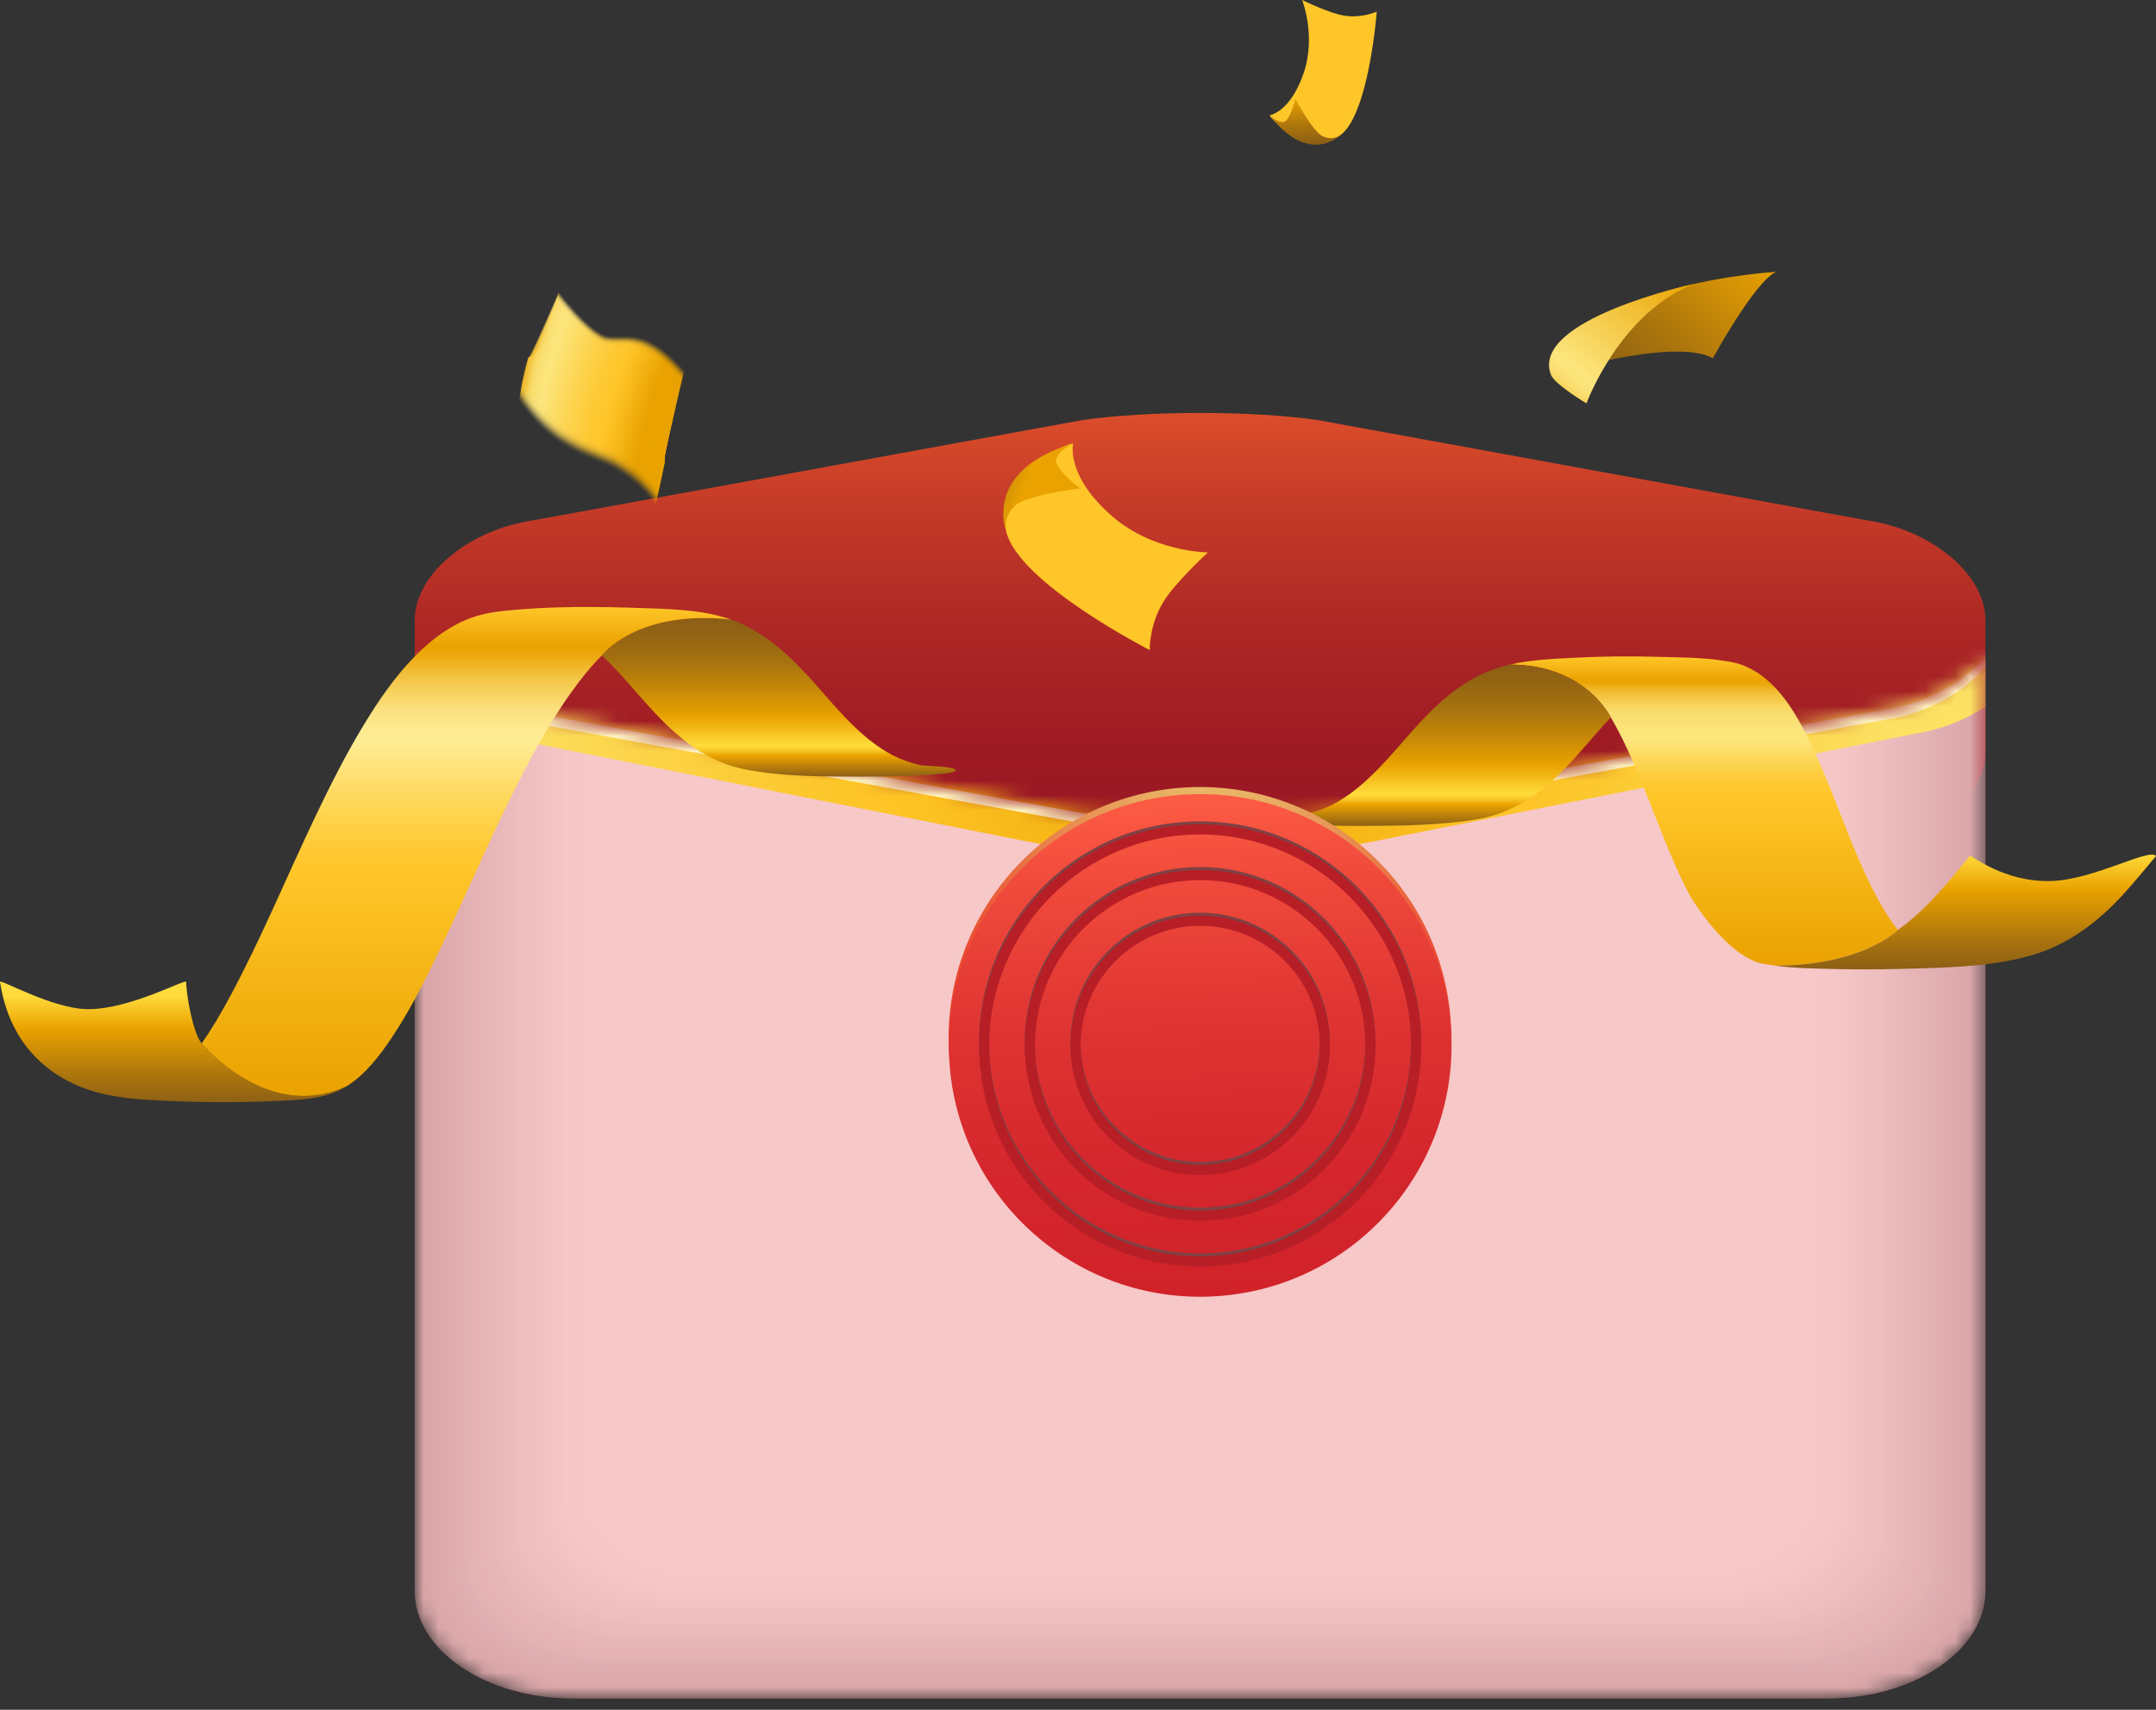<svg width="145" height="115" viewBox="0 0 145 115" fill="none" xmlns="http://www.w3.org/2000/svg">
<rect x="0" y="0" width="145" height="115" fill="#333333" stroke="none"/>
<path d="M133.526 47.137C133.422 44.282 128.676 41.962 122.889 41.962H38.53C32.743 41.962 27.997 44.282 27.894 47.137C29.353 48.421 31.868 49.441 34.711 49.748L72.561 54.788C77.043 55.272 84.377 55.272 88.859 54.788L126.71 49.748C129.552 49.441 132.067 48.421 133.526 47.137H133.526Z" fill="#991724"/>
<path d="M35.84 35.001C31.469 35.648 27.891 38.663 27.891 41.702V50.625C27.891 53.664 31.552 56.15 36.027 56.15H125.393C129.867 56.15 133.528 53.664 133.528 50.625V41.702C133.528 38.663 129.951 35.648 125.579 35.001L88.658 28.26C84.287 27.613 77.133 27.613 72.76 28.26L35.84 35.001H35.84Z" fill="url(#paint0_linear_183_1850)"/>
<mask id="mask0_183_1850" style="mask-type:luminance" maskUnits="userSpaceOnUse" x="27" y="43" width="107" height="72">
<path d="M133.525 44.164C132.066 45.925 129.551 47.323 126.708 47.743L88.858 54.654C84.376 55.317 77.042 55.317 72.56 54.654L34.71 47.743C31.867 47.322 29.352 45.925 27.893 44.164C27.895 44.103 27.897 44.041 27.901 43.981C27.895 44.085 27.891 44.189 27.891 44.294V107.015C27.891 110.988 32.678 114.239 38.53 114.239H122.889C128.74 114.239 133.527 110.988 133.527 107.015V44.294C133.527 44.25 133.526 44.207 133.525 44.164H133.525Z" fill="white"/>
</mask>
<g mask="url(#mask0_183_1850)">
<path d="M122.89 37.07H38.531C32.679 37.07 27.892 40.321 27.892 44.294V107.015C27.892 110.988 32.679 114.239 38.531 114.239H122.89C128.741 114.239 133.528 110.988 133.528 107.015V44.294C133.528 40.32 128.741 37.07 122.89 37.07Z" fill="url(#paint1_linear_183_1850)"/>
<g style="mix-blend-mode:multiply">
<path d="M122.89 37.07H38.531C32.679 37.07 27.892 40.321 27.892 44.294V107.015C27.892 110.988 32.679 114.239 38.531 114.239H122.89C128.741 114.239 133.528 110.988 133.528 107.015V44.294C133.528 40.32 128.741 37.07 122.89 37.07Z" fill="#D8A4A7"/>
<path opacity="0.97" d="M122.617 37.319H38.804C32.99 37.319 28.234 40.549 28.234 44.497V106.812C28.234 110.759 32.99 113.989 38.804 113.989H122.616C128.429 113.989 133.186 110.759 133.186 106.812V44.497C133.186 40.549 128.429 37.319 122.616 37.319H122.617Z" fill="#D9A5A8"/>
<path opacity="0.94" d="M122.343 37.57H39.077C33.301 37.57 28.576 40.778 28.576 44.7V106.609C28.576 110.53 33.301 113.739 39.077 113.739H122.343C128.119 113.739 132.844 110.53 132.844 106.609V44.7C132.844 40.778 128.119 37.57 122.343 37.57Z" fill="#DAA7A9"/>
<path opacity="0.91" d="M122.07 37.819H39.351C33.613 37.819 28.919 41.007 28.919 44.903V106.405C28.919 110.301 33.613 113.488 39.351 113.488H122.07C127.808 113.488 132.502 110.301 132.502 106.405V44.903C132.502 41.007 127.808 37.82 122.07 37.82L122.07 37.819Z" fill="#DBA8AB"/>
<path opacity="0.88" d="M121.797 38.07H39.624C33.924 38.07 29.261 41.236 29.261 45.107V106.203C29.261 110.073 33.924 113.24 39.624 113.24H121.797C127.496 113.24 132.16 110.073 132.16 106.203V45.107C132.16 41.237 127.496 38.07 121.797 38.07Z" fill="#DDA9AC"/>
<path opacity="0.85" d="M121.524 38.319H39.897C34.236 38.319 29.603 41.465 29.603 45.309V105.999C29.603 109.843 34.236 112.989 39.897 112.989H121.524C127.186 112.989 131.818 109.843 131.818 105.999V45.31C131.818 41.465 127.186 38.32 121.524 38.32V38.319Z" fill="#DEABAD"/>
<path opacity="0.82" d="M121.251 38.569H40.17C34.546 38.569 29.945 41.694 29.945 45.512V105.795C29.945 109.614 34.546 112.738 40.17 112.738H121.251C126.874 112.738 131.475 109.614 131.475 105.795V45.512C131.475 41.693 126.874 38.569 121.251 38.569Z" fill="#DFACAE"/>
<path opacity="0.79" d="M120.977 38.819H40.443C34.857 38.819 30.287 41.923 30.287 45.716V105.593C30.287 109.386 34.857 112.49 40.443 112.49H120.977C126.563 112.49 131.133 109.386 131.133 105.593V45.716C131.133 41.923 126.563 38.819 120.977 38.819H120.977Z" fill="#E0ADB0"/>
<path opacity="0.76" d="M120.703 39.069H40.716C35.168 39.069 30.629 42.152 30.629 45.919V105.389C30.629 109.157 35.168 112.239 40.716 112.239H120.703C126.251 112.239 130.791 109.157 130.791 105.389V45.919C130.791 42.152 126.252 39.069 120.703 39.069Z" fill="#E1AFB1"/>
<path opacity="0.74" d="M120.43 39.32H40.99C35.48 39.32 30.972 42.381 30.972 46.122V105.186C30.972 108.928 35.48 111.989 40.99 111.989H120.431C125.941 111.989 130.449 108.928 130.449 105.186V46.122C130.449 42.381 125.941 39.32 120.431 39.32H120.43Z" fill="#E2B0B2"/>
<path opacity="0.71" d="M120.157 39.569H41.263C35.791 39.569 31.314 42.609 31.314 46.325V104.984C31.314 108.699 35.791 111.74 41.263 111.74H120.157C125.629 111.74 130.107 108.7 130.107 104.984V46.325C130.107 42.609 125.629 39.569 120.157 39.569Z" fill="#E3B1B3"/>
<path opacity="0.68" d="M119.884 39.82H41.536C36.102 39.82 31.656 42.839 31.656 46.529V104.781C31.656 108.471 36.102 111.49 41.536 111.49H119.884C125.318 111.49 129.765 108.471 129.765 104.781V46.529C129.765 42.839 125.318 39.82 119.884 39.82Z" fill="#E5B3B5"/>
<path opacity="0.65" d="M119.611 40.069H41.81C36.413 40.069 31.998 43.068 31.998 46.731V104.577C31.998 108.241 36.413 111.239 41.81 111.239H119.611C125.007 111.239 129.422 108.24 129.422 104.577V46.731C129.422 43.067 125.007 40.069 119.611 40.069Z" fill="#E6B4B6"/>
<path opacity="0.62" d="M119.337 40.319H42.083C36.724 40.319 32.34 43.297 32.34 46.935V104.374C32.34 108.012 36.724 110.989 42.083 110.989H119.337C124.696 110.989 129.08 108.012 129.08 104.374V46.935C129.08 43.297 124.696 40.319 119.337 40.319Z" fill="#E7B5B7"/>
<path opacity="0.59" d="M119.064 40.569H42.356C37.035 40.569 32.682 43.525 32.682 47.138V104.171C32.682 107.784 37.035 110.74 42.356 110.74H119.064C124.384 110.74 128.738 107.784 128.738 104.171V47.138C128.738 43.525 124.384 40.569 119.064 40.569Z" fill="#E8B7B8"/>
<path opacity="0.56" d="M118.791 40.819H42.63C37.347 40.819 33.024 43.754 33.024 47.341V103.967C33.024 107.554 37.347 110.489 42.63 110.489H118.791C124.074 110.489 128.396 107.554 128.396 103.967V47.341C128.396 43.754 124.074 40.819 118.791 40.819H118.791Z" fill="#E9B8BA"/>
<path opacity="0.53" d="M118.518 41.069H42.903C37.658 41.069 33.367 43.983 33.367 47.545V103.764C33.367 107.325 37.658 110.24 42.903 110.24H118.518C123.762 110.24 128.054 107.326 128.054 103.764V47.545C128.054 43.983 123.762 41.069 118.518 41.069Z" fill="#EAB9BB"/>
<path opacity="0.5" d="M118.244 41.319H43.176C37.969 41.319 33.709 44.212 33.709 47.748V103.561C33.709 107.097 37.969 109.99 43.176 109.99H118.244C123.451 109.99 127.712 107.097 127.712 103.561V47.748C127.712 44.212 123.451 41.319 118.244 41.319Z" fill="#ECBBBC"/>
<path opacity="0.47" d="M117.971 41.569H43.449C38.28 41.569 34.051 44.44 34.051 47.95V103.357C34.051 106.867 38.28 109.739 43.449 109.739H117.971C123.14 109.739 127.37 106.867 127.37 103.357V47.95C127.37 44.44 123.141 41.569 117.971 41.569Z" fill="#EDBCBD"/>
<path opacity="0.44" d="M117.698 41.819H43.723C38.591 41.819 34.394 44.67 34.394 48.154V103.155C34.394 106.639 38.592 109.49 43.723 109.49H117.698C122.829 109.49 127.027 106.639 127.027 103.155V48.154C127.027 44.67 122.828 41.819 117.698 41.819Z" fill="#EEBDBE"/>
<path opacity="0.41" d="M117.424 42.069H43.996C38.903 42.069 34.735 44.898 34.735 48.357V102.951C34.735 106.409 38.903 109.239 43.996 109.239H117.424C122.518 109.239 126.685 106.409 126.685 102.951V48.357C126.685 44.898 122.518 42.069 117.424 42.069Z" fill="#EFBEC0"/>
<path opacity="0.38" d="M117.151 42.319H44.269C39.214 42.319 35.078 45.128 35.078 48.56V102.749C35.078 106.181 39.214 108.99 44.269 108.99H117.152C122.207 108.99 126.343 106.181 126.343 102.749V48.56C126.343 45.127 122.207 42.319 117.152 42.319H117.151Z" fill="#F0C0C1"/>
<path opacity="0.35" d="M116.878 42.569H44.543C39.525 42.569 35.42 45.356 35.42 48.763V102.545C35.42 105.952 39.525 108.74 44.543 108.74H116.878C121.896 108.74 126.001 105.952 126.001 102.545V48.763C126.001 45.356 121.896 42.569 116.878 42.569Z" fill="#F1C1C2"/>
<path opacity="0.32" d="M116.605 42.819H44.816C39.836 42.819 35.762 45.586 35.762 48.967V102.342C35.762 105.724 39.836 108.49 44.816 108.49H116.605C121.585 108.49 125.659 105.724 125.659 102.342V48.967C125.659 45.586 121.585 42.819 116.605 42.819Z" fill="#F2C2C3"/>
<path opacity="0.29" d="M116.332 43.069H45.089C40.147 43.069 36.104 45.814 36.104 49.169V102.139C36.104 105.494 40.147 108.239 45.089 108.239H116.332C121.273 108.239 125.317 105.494 125.317 102.139V49.169C125.317 45.814 121.273 43.069 116.332 43.069Z" fill="#F4C4C5"/>
<path opacity="0.26" d="M116.058 43.319H45.362C40.458 43.319 36.446 46.043 36.446 49.373V101.936C36.446 105.265 40.459 107.99 45.362 107.99H116.058C120.962 107.99 124.974 105.265 124.974 101.936V49.373C124.974 46.043 120.962 43.319 116.058 43.319Z" fill="#F5C5C6"/>
<path opacity="0.24" d="M115.785 43.569H45.635C40.77 43.569 36.789 46.272 36.789 49.576V101.732C36.789 105.036 40.77 107.74 45.635 107.74H115.785C120.651 107.74 124.632 105.036 124.632 101.732V49.576C124.632 46.272 120.651 43.569 115.785 43.569Z" fill="#F6C6C7"/>
<path opacity="0.21" d="M115.512 43.819H45.909C41.081 43.819 37.131 46.501 37.131 49.779V101.529C37.131 104.808 41.081 107.49 45.909 107.49H115.512C120.34 107.49 124.29 104.807 124.29 101.529V49.779C124.29 46.501 120.34 43.819 115.512 43.819H115.512Z" fill="#F7C8C8"/>
<path opacity="0.18" d="M115.238 44.068H46.182C41.392 44.068 37.473 46.73 37.473 49.982V101.326C37.473 104.579 41.392 107.24 46.182 107.24H115.238C120.028 107.24 123.948 104.579 123.948 101.326V49.982C123.948 46.73 120.029 44.068 115.238 44.068Z" fill="#F8C9CA"/>
<path opacity="0.15" d="M114.966 44.319H46.456C41.704 44.319 37.815 46.959 37.815 50.186V101.123C37.815 104.35 41.704 106.99 46.456 106.99H114.966C119.718 106.99 123.606 104.35 123.606 101.123V50.186C123.606 46.959 119.717 44.319 114.966 44.319Z" fill="#F9CACB"/>
<path opacity="0.12" d="M114.692 44.568H46.729C42.014 44.568 38.157 47.187 38.157 50.388V100.919C38.157 104.12 42.014 106.739 46.729 106.739H114.692C119.406 106.739 123.263 104.12 123.263 100.919V50.388C123.263 47.187 119.406 44.568 114.692 44.568H114.692Z" fill="#FACCCC"/>
<path opacity="0.09" d="M114.418 44.819H47.002C42.325 44.819 38.499 47.416 38.499 50.592V100.717C38.499 103.892 42.325 106.491 47.002 106.491H114.418C119.095 106.491 122.921 103.893 122.921 100.717V50.592C122.921 47.417 119.095 44.819 114.418 44.819Z" fill="#FCCDCD"/>
<path opacity="0.06" d="M114.145 45.068H47.275C42.636 45.068 38.841 47.645 38.841 50.795V100.513C38.841 103.662 42.636 106.24 47.275 106.24H114.145C118.784 106.24 122.578 103.662 122.578 100.513V50.795C122.578 47.645 118.784 45.068 114.145 45.068Z" fill="#FDCECF"/>
<path opacity="0.03" d="M113.872 45.319H47.549C42.948 45.319 39.184 47.875 39.184 50.998V100.31C39.184 103.434 42.948 105.99 47.549 105.99H113.872C118.473 105.99 122.237 103.434 122.237 100.31V50.998C122.237 47.874 118.473 45.319 113.872 45.319Z" fill="#FED0D0"/>
</g>
<path d="M27.89 44.164L27.892 47.53C29.234 48.412 30.834 49.059 32.549 49.336L72.178 57.213C76.871 57.969 84.55 57.969 89.242 57.213L128.871 49.336C130.586 49.059 132.187 48.412 133.528 47.53L133.526 44.164C133.526 43.043 27.89 43.043 27.89 44.164Z" fill="url(#paint2_radial_183_1850)"/>
<g style="mix-blend-mode:overlay">
<path d="M133.47 44.229C132.003 45.959 129.517 47.328 126.709 47.744L88.859 54.654C84.377 55.317 77.043 55.317 72.561 54.654L34.711 47.744C31.903 47.328 29.417 45.959 27.95 44.229C27.919 44.432 27.9 44.637 27.895 44.844C29.354 46.605 31.869 48.002 34.711 48.423L72.561 55.334C77.043 55.997 84.377 55.997 88.859 55.334L126.709 48.423C129.551 48.003 132.066 46.605 133.526 44.844C133.52 44.636 133.501 44.431 133.47 44.228L133.47 44.229Z" fill="#FEF3C1"/>
</g>
</g>
<path d="M127.64 62.548C127.123 61.899 126.687 61.177 126.299 60.471C125.245 58.551 124.464 56.489 123.659 54.457C122.863 52.444 122.077 50.409 121.009 48.521C120.135 46.973 119.031 45.528 117.361 44.8C116.83 44.569 116.262 44.49 115.692 44.409C114.324 44.213 112.913 44.218 111.535 44.179C109.685 44.127 107.816 44.142 105.967 44.236C104.5 44.31 102.991 44.368 101.552 44.7C106.642 44.7 108.334 48.249 108.334 48.249C108.459 48.462 108.578 48.675 108.693 48.887C109.735 50.81 110.512 52.87 111.316 54.901C112.047 56.748 112.775 58.614 113.723 60.364C115.07 62.456 116.591 64.148 118.194 64.731C118.58 64.836 118.978 64.893 119.376 64.949C125.28 64.949 127.641 62.548 127.641 62.548L127.64 62.548Z" fill="url(#paint3_linear_183_1850)"/>
<path d="M132.482 57.573C131.007 59.348 129.529 61.209 127.641 62.548C127.641 62.548 125.28 64.949 119.376 64.949C120.748 65.142 122.16 65.141 123.54 65.179C125.461 65.232 127.385 65.185 129.305 65.128C131.724 65.056 134.245 64.929 136.589 64.264C139.094 63.553 141.105 62.011 142.835 60.114C143.584 59.291 145.001 57.574 145.001 57.574C144.567 57.01 140.853 59.164 137.968 59.256C134.77 59.358 132.593 57.506 132.482 57.574V57.573Z" fill="url(#paint4_linear_183_1850)"/>
<path d="M101.555 44.699C100.904 44.849 100.269 45.053 99.658 45.341C97.496 46.358 95.915 48.082 94.373 49.855C92.965 51.472 91.522 53.124 89.6 54.135C89.102 54.375 88.586 54.568 88.052 54.711C87.93 54.744 87.807 54.772 87.684 54.799C87.531 54.808 87.378 54.817 87.225 54.827C87.287 54.823 85.391 54.888 85.391 55.126C85.391 55.365 87.287 55.429 87.225 55.425C88.696 55.525 90.176 55.555 91.651 55.549C94.209 55.539 96.783 55.517 99.313 55.109C99.918 55.012 100.511 54.844 101.081 54.622C102.198 54.185 103.216 53.532 104.123 52.753C105.688 51.41 106.923 49.742 108.335 48.248C108.335 48.248 106.644 44.7 101.556 44.699L101.555 44.699Z" fill="url(#paint5_linear_183_1850)"/>
<path d="M62.445 51.51C62.292 51.499 62.138 51.491 61.985 51.482C61.886 51.46 61.788 51.437 61.69 51.413C61.132 51.273 60.59 51.069 60.072 50.819C58.087 49.775 56.615 48.05 55.162 46.383C53.611 44.603 52.006 42.922 49.82 41.935C49.551 41.814 49.275 41.708 48.994 41.615C49.05 41.634 49.106 41.653 49.162 41.672C42.796 40.981 40.477 44.081 40.477 44.081C41.362 44.906 42.164 45.833 42.958 46.745C44.499 48.514 46.091 50.192 48.267 51.169C48.862 51.437 49.49 51.626 50.13 51.752C52.71 52.258 55.405 52.222 58.019 52.233C59.494 52.239 60.974 52.208 62.446 52.109C62.383 52.113 64.279 52.048 64.279 51.81C64.279 51.572 62.383 51.506 62.446 51.511L62.445 51.51Z" fill="url(#paint6_linear_183_1850)"/>
<path d="M13.562 70.179C12.982 69.483 12.532 66.96 12.52 66.04C12.517 65.8 8.787 67.877 5.929 67.877C3.562 67.877 -0.036 65.806 0 66.04C0.827 71.45 4.831 72.999 6.469 73.455C8.116 73.913 9.871 73.986 11.566 74.057C13.822 74.152 16.096 74.162 18.351 74.058C19.203 74.019 20.111 74.001 20.957 73.868C21.843 73.729 22.57 73.529 23.336 73.046C17.984 75.561 13.562 70.179 13.562 70.179L13.562 70.179Z" fill="url(#paint7_linear_183_1850)"/>
<path d="M49.16 41.672C49.104 41.653 49.05 41.634 48.994 41.615C49.05 41.634 49.106 41.653 49.162 41.672C49.161 41.672 49.16 41.672 49.16 41.672C49.308 41.725 49.455 41.781 49.6 41.84C47.685 41.044 45.479 40.978 43.447 40.907C40.261 40.795 37.03 40.752 33.855 41.091C33.289 41.151 32.717 41.246 32.167 41.402C30.545 41.864 29.129 42.903 27.956 44.087C26.569 45.487 25.443 47.136 24.427 48.816C23.259 50.749 22.239 52.769 21.264 54.805C19.319 58.864 17.611 63.045 15.478 67.012C14.894 68.097 14.272 69.17 13.562 70.179C13.562 70.179 17.984 75.561 23.336 73.046C24.581 72.26 25.52 71.023 26.33 69.818C27.424 68.19 28.33 66.436 29.192 64.676C31.217 60.545 32.972 56.285 35.076 52.193C36.063 50.275 37.125 48.386 38.376 46.625C39.01 45.732 39.701 44.863 40.477 44.081C40.477 44.081 42.796 40.982 49.16 41.672Z" fill="url(#paint8_linear_183_1850)"/>
<path d="M49.621 41.849C49.688 41.877 49.755 41.906 49.82 41.936C49.754 41.906 49.688 41.877 49.621 41.849Z" fill="url(#paint9_linear_183_1850)"/>
<path opacity="0.02" d="M46.048 24.88C43.473 21.85 42.071 22.762 40.893 22.561C39.715 22.359 37.59 19.578 37.59 19.578C37.59 19.578 35.946 23.315 35.525 24.041C35.105 24.766 34.904 26.985 34.904 26.985C37.458 30.694 39.876 30.653 41.653 31.783C43.453 32.927 44.101 34.106 44.101 34.106C44.014 33.372 46.047 24.88 46.047 24.88H46.048Z" fill="url(#paint10_linear_183_1850)"/>
<path opacity="0.04" d="M46.035 24.918C43.461 21.888 42.064 22.792 40.886 22.59C39.709 22.389 37.583 19.608 37.583 19.608C37.583 19.608 35.965 23.299 35.544 24.025C35.127 24.744 34.915 26.931 34.915 26.931C37.469 30.641 39.887 30.6 41.664 31.73C43.441 32.859 44.112 34.053 44.112 34.053C44.026 33.319 46.035 24.917 46.035 24.917L46.035 24.918Z" fill="url(#paint11_linear_183_1850)"/>
<path opacity="0.05" d="M46.022 24.955C43.447 21.925 42.057 22.821 40.879 22.62C39.701 22.418 37.575 19.637 37.575 19.637C37.575 19.637 35.983 23.283 35.563 24.008C35.146 24.728 34.925 26.879 34.925 26.879C37.48 30.588 39.897 30.547 41.674 31.677C43.474 32.821 44.122 34 44.122 34C44.036 33.266 46.021 24.955 46.021 24.955H46.022Z" fill="url(#paint12_linear_183_1850)"/>
<path opacity="0.07" d="M46.01 24.993C43.435 21.963 42.05 22.85 40.873 22.649C39.695 22.447 37.569 19.666 37.569 19.666C37.569 19.666 36.003 23.266 35.582 23.992C35.165 24.711 34.937 26.825 34.937 26.825C37.491 30.535 39.909 30.494 41.686 31.623C43.463 32.753 44.133 33.947 44.133 33.947C44.047 33.213 46.009 24.993 46.009 24.993H46.01Z" fill="url(#paint13_linear_183_1850)"/>
<path opacity="0.09" d="M45.997 25.03C43.422 22 42.044 22.88 40.866 22.679C39.707 22.481 37.562 19.696 37.562 19.696C37.562 19.696 36.022 23.25 35.601 23.976C35.184 24.695 34.947 26.772 34.947 26.772C37.502 30.482 39.919 30.441 41.696 31.57C43.473 32.7 44.144 33.894 44.144 33.894C44.058 33.16 45.996 25.031 45.996 25.031L45.997 25.03Z" fill="url(#paint14_linear_183_1850)"/>
<path opacity="0.11" d="M45.984 25.068C43.409 22.038 42.037 22.909 40.859 22.708C39.7 22.51 37.556 19.726 37.556 19.726C37.556 19.726 36.041 23.233 35.62 23.959C35.203 24.679 34.959 26.718 34.959 26.718C37.513 30.428 39.931 30.387 41.708 31.517C43.485 32.646 44.156 33.84 44.156 33.84C44.07 33.106 45.984 25.068 45.984 25.068V25.068Z" fill="url(#paint15_linear_183_1850)"/>
<path opacity="0.13" d="M45.972 25.105C43.397 22.075 42.031 22.938 40.853 22.737C39.675 22.536 37.549 19.755 37.549 19.755C37.549 19.755 36.061 23.217 35.64 23.943C35.223 24.662 34.97 26.665 34.97 26.665C37.524 30.375 39.942 30.334 41.719 31.463C43.519 32.608 44.167 33.786 44.167 33.786C44.081 33.053 45.971 25.105 45.971 25.105H45.972Z" fill="url(#paint16_linear_183_1850)"/>
<path opacity="0.14" d="M45.959 25.144C43.384 22.114 42.023 22.969 40.846 22.768C39.686 22.57 37.542 19.785 37.542 19.785C37.542 19.785 36.08 23.201 35.658 23.927C35.237 24.652 34.98 26.612 34.98 26.612C37.535 30.322 39.953 30.281 41.73 31.411C43.529 32.555 44.177 33.734 44.177 33.734C44.091 33 45.958 25.144 45.958 25.144H45.959Z" fill="url(#paint17_linear_183_1850)"/>
<path opacity="0.16" d="M45.946 25.181C43.371 22.151 42.016 22.998 40.839 22.797C39.679 22.599 37.535 19.814 37.535 19.814C37.535 19.814 36.098 23.185 35.677 23.91C35.256 24.636 34.992 26.559 34.992 26.559C37.546 30.268 39.964 30.227 41.741 31.357C43.541 32.501 44.189 33.68 44.189 33.68C44.102 32.947 45.946 25.181 45.946 25.181Z" fill="url(#paint18_linear_183_1850)"/>
<path opacity="0.18" d="M45.933 25.219C43.359 22.189 42.01 23.028 40.832 22.826C39.673 22.628 37.528 19.844 37.528 19.844C37.528 19.844 36.118 23.168 35.697 23.894C35.276 24.619 35.003 26.505 35.003 26.505C37.557 30.215 39.975 30.174 41.752 31.303C43.552 32.448 44.2 33.627 44.2 33.627C44.114 32.893 45.933 25.219 45.933 25.219H45.933Z" fill="url(#paint19_linear_183_1850)"/>
<path opacity="0.2" d="M45.921 25.256C43.346 22.226 42.003 23.057 40.825 22.855C39.666 22.657 37.521 19.873 37.521 19.873C37.521 19.873 36.137 23.151 35.716 23.877C35.299 24.597 35.014 26.452 35.014 26.452C37.568 30.162 39.986 30.12 41.763 31.25C43.563 32.394 44.211 33.573 44.211 33.573C44.124 32.84 45.92 25.256 45.92 25.256L45.921 25.256Z" fill="url(#paint20_linear_183_1850)"/>
<path opacity="0.21" d="M45.907 25.294C43.333 22.264 41.996 23.087 40.818 22.886C39.64 22.685 37.514 19.903 37.514 19.903C37.514 19.903 36.155 23.136 35.734 23.861C35.313 24.587 35.024 26.4 35.024 26.4C37.578 30.11 39.996 30.068 41.773 31.198C43.573 32.342 44.221 33.521 44.221 33.521C44.135 32.788 45.907 25.295 45.907 25.295L45.907 25.294Z" fill="url(#paint21_linear_183_1850)"/>
<path opacity="0.23" d="M45.895 25.332C43.32 22.302 41.989 23.116 40.811 22.915C39.652 22.717 37.507 19.933 37.507 19.933C37.507 19.933 36.174 23.119 35.753 23.845C35.332 24.57 35.035 26.346 35.035 26.346C37.589 30.056 40.007 30.014 41.784 31.145C43.584 32.289 44.232 33.468 44.232 33.468C44.146 32.734 45.894 25.332 45.894 25.332L45.895 25.332Z" fill="url(#paint22_linear_183_1850)"/>
<path opacity="0.25" d="M45.882 25.37C43.307 22.34 41.982 23.146 40.804 22.945C39.645 22.747 37.501 19.962 37.501 19.962C37.501 19.962 36.194 23.103 35.773 23.829C35.351 24.554 35.046 26.293 35.046 26.293C37.601 30.003 40.019 29.961 41.795 31.091C43.595 32.236 44.243 33.415 44.243 33.415C44.157 32.681 45.882 25.37 45.882 25.37L45.882 25.37Z" fill="url(#paint23_linear_183_1850)"/>
<path opacity="0.27" d="M45.87 25.407C43.295 22.377 41.975 23.175 40.798 22.974C39.639 22.776 37.494 19.992 37.494 19.992C37.494 19.992 36.213 23.086 35.791 23.812C35.374 24.532 35.057 26.24 35.057 26.24C37.611 29.949 40.029 29.908 41.806 31.038C43.606 32.182 44.254 33.361 44.254 33.361C44.168 32.627 45.869 25.407 45.869 25.407H45.87Z" fill="url(#paint24_linear_183_1850)"/>
<path opacity="0.29" d="M45.857 25.445C43.282 22.415 41.968 23.205 40.791 23.003C39.632 22.805 37.487 20.021 37.487 20.021C37.487 20.021 36.231 23.07 35.81 23.796C35.389 24.522 35.068 26.186 35.068 26.186C37.623 29.896 40.04 29.854 41.817 30.984C43.617 32.129 44.265 33.308 44.265 33.308C44.179 32.574 45.856 25.445 45.856 25.445H45.857Z" fill="url(#paint25_linear_183_1850)"/>
<path opacity="0.3" d="M45.844 25.483C43.27 22.453 41.962 23.235 40.784 23.033C39.625 22.835 37.48 20.051 37.48 20.051C37.48 20.051 36.251 23.054 35.83 23.779C35.413 24.499 35.08 26.133 35.08 26.133C37.634 29.843 40.052 29.801 41.829 30.931C43.629 32.076 44.276 33.255 44.276 33.255C44.19 32.521 45.844 25.483 45.844 25.483H45.844Z" fill="url(#paint26_linear_183_1850)"/>
<path opacity="0.32" d="M45.831 25.52C43.256 22.49 41.955 23.264 40.777 23.062C39.618 22.864 37.473 20.08 37.473 20.08C37.473 20.08 36.269 23.037 35.848 23.763C35.431 24.482 35.09 26.08 35.09 26.08C37.644 29.789 40.062 29.748 41.839 30.878C43.639 32.022 44.287 33.201 44.287 33.201C44.2 32.467 45.831 25.52 45.831 25.52H45.831Z" fill="url(#paint27_linear_183_1850)"/>
<path opacity="0.34" d="M45.818 25.558C43.244 22.528 41.948 23.293 40.77 23.092C39.611 22.894 37.466 20.109 37.466 20.109C37.466 20.109 36.288 23.021 35.867 23.746C35.45 24.466 35.101 26.026 35.101 26.026C37.655 29.736 40.073 29.694 41.85 30.824C43.65 31.969 44.297 33.148 44.297 33.148C44.211 32.414 45.817 25.557 45.817 25.557L45.818 25.558Z" fill="url(#paint28_linear_183_1850)"/>
<path opacity="0.36" d="M45.806 25.596C43.231 22.566 41.941 23.323 40.764 23.122C39.605 22.924 37.46 20.14 37.46 20.14C37.46 20.14 36.308 23.005 35.886 23.731C35.469 24.45 35.112 25.974 35.112 25.974C37.666 29.683 40.084 29.642 41.861 30.772C43.661 31.916 44.309 33.095 44.309 33.095C44.223 32.361 45.806 25.596 45.806 25.596H45.806Z" fill="url(#paint29_linear_183_1850)"/>
<path opacity="0.38" d="M45.793 25.634C43.218 22.604 41.934 23.353 40.757 23.152C39.598 22.954 37.453 20.169 37.453 20.169C37.453 20.169 36.327 22.989 35.906 23.715C35.488 24.434 35.123 25.921 35.123 25.921C37.677 29.63 40.095 29.588 41.872 30.719C43.672 31.863 44.32 33.042 44.32 33.042C44.234 32.308 45.793 25.634 45.793 25.634H45.793Z" fill="url(#paint30_linear_183_1850)"/>
<path opacity="0.39" d="M45.78 25.671C43.205 22.641 41.927 23.382 40.749 23.181C39.59 22.983 37.446 20.199 37.446 20.199C37.446 20.199 36.345 22.973 35.924 23.698C35.503 24.424 35.133 25.867 35.133 25.867C37.688 29.577 40.105 29.535 41.882 30.666C43.682 31.81 44.33 32.989 44.33 32.989C44.244 32.255 45.779 25.672 45.779 25.672L45.78 25.671Z" fill="url(#paint31_linear_183_1850)"/>
<path opacity="0.41" d="M45.768 25.709C43.193 22.679 41.92 23.412 40.743 23.21C39.584 23.012 37.439 20.228 37.439 20.228C37.439 20.228 36.364 22.956 35.943 23.682C35.526 24.401 35.145 25.814 35.145 25.814C37.699 29.524 40.117 29.482 41.894 30.612C43.694 31.756 44.342 32.935 44.342 32.935C44.256 32.202 45.767 25.709 45.767 25.709L45.768 25.709Z" fill="url(#paint32_linear_183_1850)"/>
<path opacity="0.43" d="M45.755 25.746C43.18 22.716 41.914 23.441 40.736 23.24C39.577 23.042 37.432 20.257 37.432 20.257C37.432 20.257 36.383 22.939 35.962 23.665C35.545 24.385 35.156 25.761 35.156 25.761C37.71 29.47 40.128 29.428 41.905 30.559C43.705 31.703 44.353 32.882 44.353 32.882C44.266 32.148 45.754 25.746 45.754 25.746H45.755Z" fill="url(#paint33_linear_183_1850)"/>
<path opacity="0.45" d="M45.742 25.784C43.167 22.754 41.907 23.471 40.729 23.269C39.551 23.068 37.425 20.287 37.425 20.287C37.425 20.287 36.403 22.922 35.981 23.648C35.564 24.368 35.166 25.707 35.166 25.707C37.721 29.417 40.139 29.375 41.916 30.505C43.715 31.649 44.364 32.828 44.364 32.828C44.277 32.095 45.741 25.784 45.741 25.784H45.742Z" fill="url(#paint34_linear_183_1850)"/>
<path opacity="0.46" d="M45.729 25.821C43.155 22.791 41.9 23.5 40.722 23.298C39.563 23.1 37.418 20.316 37.418 20.316C37.418 20.316 36.421 22.906 36 23.631C35.583 24.351 35.177 25.653 35.177 25.653C37.731 29.363 40.149 29.321 41.926 30.451C43.726 31.595 44.374 32.774 44.374 32.774C44.288 32.041 45.728 25.821 45.728 25.821L45.729 25.821Z" fill="url(#paint35_linear_183_1850)"/>
<path opacity="0.48" d="M45.717 25.86C43.142 22.83 41.893 23.53 40.715 23.329C39.556 23.131 37.411 20.347 37.411 20.347C37.411 20.347 36.44 22.891 36.019 23.616C35.598 24.342 35.188 25.601 35.188 25.601C37.743 29.311 40.161 29.269 41.938 30.399C43.715 31.53 44.385 32.723 44.385 32.723C44.299 31.989 45.716 25.86 45.716 25.86L45.717 25.86Z" fill="url(#paint36_linear_183_1850)"/>
<path opacity="0.5" d="M45.704 25.897C43.129 22.867 41.886 23.559 40.708 23.358C39.549 23.16 37.404 20.376 37.404 20.376C37.404 20.376 36.459 22.874 36.038 23.6C35.621 24.32 35.199 25.548 35.199 25.548C37.753 29.258 40.171 29.216 41.948 30.346C43.748 31.49 44.396 32.669 44.396 32.669C44.31 31.936 45.703 25.897 45.703 25.897H45.704Z" fill="url(#paint37_linear_183_1850)"/>
<path opacity="0.52" d="M45.691 25.935C43.116 22.905 41.879 23.589 40.701 23.388C39.523 23.187 37.398 20.405 37.398 20.405C37.398 20.405 36.478 22.858 36.057 23.583C35.636 24.309 35.21 25.494 35.21 25.494C37.764 29.204 40.182 29.162 41.959 30.293C43.759 31.437 44.407 32.616 44.407 32.616C44.321 31.882 45.69 25.935 45.69 25.935H45.691Z" fill="url(#paint38_linear_183_1850)"/>
<path opacity="0.54" d="M45.679 25.972C43.104 22.942 41.873 23.618 40.695 23.417C39.536 23.219 37.391 20.435 37.391 20.435C37.391 20.435 36.498 22.841 36.076 23.567C35.659 24.286 35.222 25.441 35.222 25.441C37.776 29.15 40.194 29.109 41.971 30.239C43.771 31.383 44.419 32.562 44.419 32.562C44.332 31.828 45.678 25.972 45.678 25.972H45.679Z" fill="url(#paint39_linear_183_1850)"/>
<path opacity="0.55" d="M45.665 26.01C43.091 22.98 41.865 23.648 40.688 23.447C39.529 23.249 37.384 20.464 37.384 20.464C37.384 20.464 36.516 22.825 36.095 23.551C35.678 24.27 35.232 25.388 35.232 25.388C37.786 29.097 40.204 29.056 41.981 30.186C43.781 31.33 44.429 32.509 44.429 32.509C44.343 31.776 45.664 26.01 45.664 26.01H45.665Z" fill="url(#paint40_linear_183_1850)"/>
<path opacity="0.57" d="M45.653 26.048C43.078 23.018 41.858 23.678 40.681 23.476C39.522 23.278 37.377 20.494 37.377 20.494C37.377 20.494 36.535 22.809 36.114 23.534C35.697 24.254 35.243 25.335 35.243 25.335C37.797 29.044 40.215 29.003 41.992 30.133C43.792 31.277 44.44 32.456 44.44 32.456C44.353 31.723 45.651 26.048 45.651 26.048H45.653Z" fill="url(#paint41_linear_183_1850)"/>
<path opacity="0.59" d="M45.64 26.086C43.066 23.056 41.852 23.707 40.674 23.506C39.496 23.304 37.37 20.523 37.37 20.523C37.37 20.523 36.554 22.792 36.133 23.518C35.712 24.244 35.254 25.282 35.254 25.282C37.808 28.991 40.226 28.95 42.003 30.08C43.803 31.224 44.451 32.403 44.451 32.403C44.364 31.669 45.639 26.086 45.639 26.086H45.64Z" fill="url(#paint42_linear_183_1850)"/>
<path opacity="0.61" d="M45.628 26.123C43.053 23.093 41.846 23.737 40.667 23.536C39.508 23.338 37.364 20.553 37.364 20.553C37.364 20.553 36.573 22.776 36.152 23.502C35.735 24.222 35.265 25.229 35.265 25.229C37.819 28.938 40.237 28.897 42.014 30.027C43.814 31.171 44.462 32.35 44.462 32.35C44.376 31.616 45.626 26.124 45.626 26.124L45.628 26.123Z" fill="url(#paint43_linear_183_1850)"/>
<path opacity="0.62" d="M45.614 26.161C43.04 23.131 41.838 23.766 40.66 23.565C39.481 23.364 37.356 20.583 37.356 20.583C37.356 20.583 36.592 22.76 36.171 23.485C35.754 24.205 35.275 25.175 35.275 25.175C37.83 28.885 40.248 28.843 42.025 29.973C43.824 31.118 44.472 32.297 44.472 32.297C44.386 31.563 45.613 26.161 45.613 26.161H45.614Z" fill="url(#paint44_linear_183_1850)"/>
<path opacity="0.64" d="M45.602 26.199C43.028 23.169 41.832 23.796 40.654 23.595C39.495 23.397 37.351 20.612 37.351 20.612C37.351 20.612 36.612 22.744 36.192 23.469C35.771 24.195 35.288 25.122 35.288 25.122C37.842 28.831 40.26 28.79 42.037 29.92C43.837 31.064 44.485 32.243 44.485 32.243C44.399 31.509 45.602 26.198 45.602 26.198V26.199Z" fill="url(#paint45_linear_183_1850)"/>
<path opacity="0.66" d="M45.59 26.236C43.015 23.206 41.825 23.825 40.647 23.624C39.488 23.426 37.344 20.642 37.344 20.642C37.344 20.642 36.631 22.727 36.21 23.453C35.793 24.172 35.299 25.069 35.299 25.069C37.853 28.778 40.271 28.736 42.048 29.867C43.848 31.011 44.496 32.19 44.496 32.19C44.41 31.456 45.59 26.236 45.59 26.236Z" fill="url(#paint46_linear_183_1850)"/>
<path opacity="0.68" d="M45.576 26.274C43.002 23.244 41.818 23.855 40.64 23.653C39.481 23.455 37.336 20.671 37.336 20.671C37.336 20.671 36.65 22.71 36.229 23.436C35.812 24.156 35.31 25.015 35.31 25.015C37.864 28.725 40.282 28.683 42.059 29.813C43.859 30.957 44.507 32.136 44.507 32.136C44.42 31.403 45.576 26.274 45.576 26.274Z" fill="url(#paint47_linear_183_1850)"/>
<path opacity="0.7" d="M45.564 26.312C42.989 23.282 41.811 23.885 40.634 23.683C39.475 23.485 37.33 20.701 37.33 20.701C37.33 20.701 36.669 22.695 36.248 23.42C35.831 24.14 35.321 24.962 35.321 24.962C37.875 28.672 40.293 28.63 42.07 29.76C43.87 30.904 44.518 32.084 44.518 32.084C44.431 31.35 45.564 26.312 45.564 26.312Z" fill="url(#paint48_linear_183_1850)"/>
<path opacity="0.71" d="M45.551 26.35C42.976 23.32 41.804 23.914 40.627 23.713C39.468 23.515 37.323 20.73 37.323 20.73C37.323 20.73 36.688 22.678 36.267 23.404C35.847 24.129 35.332 24.909 35.332 24.909C37.886 28.619 40.304 28.577 42.081 29.707C43.881 30.852 44.529 32.031 44.529 32.031C44.443 31.297 45.551 26.35 45.551 26.35Z" fill="url(#paint49_linear_183_1850)"/>
<path opacity="0.73" d="M45.538 26.387C42.964 23.357 41.798 23.944 40.62 23.742C39.461 23.544 37.316 20.76 37.316 20.76C37.316 20.76 36.707 22.662 36.286 23.387C35.869 24.107 35.343 24.855 35.343 24.855C37.897 28.565 40.315 28.523 42.092 29.654C43.892 30.798 44.54 31.977 44.54 31.977C44.453 31.243 45.538 26.387 45.538 26.387V26.387Z" fill="url(#paint50_linear_183_1850)"/>
<path opacity="0.75" d="M45.526 26.425C42.951 23.395 41.791 23.973 40.613 23.772C39.435 23.571 37.309 20.79 37.309 20.79C37.309 20.79 36.726 22.645 36.305 23.371C35.888 24.091 35.353 24.803 35.353 24.803C37.908 28.513 40.326 28.471 42.103 29.601C43.903 30.745 44.55 31.924 44.55 31.924C44.464 31.191 45.526 26.425 45.526 26.425V26.425Z" fill="url(#paint51_linear_183_1850)"/>
<path opacity="0.77" d="M45.513 26.462C42.938 23.432 41.784 24.002 40.606 23.801C39.447 23.603 37.302 20.819 37.302 20.819C37.302 20.819 36.745 22.629 36.324 23.355C35.907 24.074 35.364 24.749 35.364 24.749C37.918 28.459 40.336 28.417 42.113 29.548C43.913 30.692 44.561 31.871 44.561 31.871C44.475 31.137 45.512 26.463 45.512 26.463L45.513 26.462Z" fill="url(#paint52_linear_183_1850)"/>
<path opacity="0.79" d="M45.5 26.5C42.925 23.47 41.777 24.032 40.599 23.831C39.44 23.633 37.295 20.848 37.295 20.848C37.295 20.848 36.764 22.612 36.343 23.338C35.926 24.057 35.376 24.695 35.376 24.695C37.93 28.405 40.348 28.363 42.125 29.494C43.925 30.638 44.572 31.817 44.572 31.817C44.486 31.083 45.5 26.5 45.5 26.5Z" fill="url(#paint53_linear_183_1850)"/>
<path opacity="0.8" d="M45.488 26.538C42.913 23.508 41.77 24.062 40.593 23.86C39.434 23.662 37.289 20.878 37.289 20.878C37.289 20.878 36.783 22.596 36.362 23.322C35.945 24.041 35.387 24.642 35.387 24.642C37.941 28.352 40.359 28.31 42.136 29.44C43.936 30.585 44.584 31.764 44.584 31.764C44.497 31.03 45.488 26.537 45.488 26.537V26.538Z" fill="url(#paint54_linear_183_1850)"/>
<path opacity="0.82" d="M45.474 26.576C42.9 23.546 41.763 24.092 40.585 23.89C39.426 23.692 37.282 20.908 37.282 20.908C37.282 20.908 36.801 22.58 36.381 23.306C35.96 24.031 35.397 24.59 35.397 24.59C37.951 28.299 40.369 28.258 42.146 29.388C43.946 30.532 44.594 31.711 44.594 31.711C44.508 30.978 45.474 26.576 45.474 26.576H45.474Z" fill="url(#paint55_linear_183_1850)"/>
<path opacity="0.84" d="M45.462 26.613C42.887 23.583 41.756 24.121 40.578 23.919C39.419 23.721 37.275 20.937 37.275 20.937C37.275 20.937 36.82 22.564 36.4 23.289C35.979 24.015 35.408 24.536 35.408 24.536C37.962 28.246 40.38 28.204 42.157 29.334C43.957 30.479 44.605 31.658 44.605 31.658C44.519 30.924 45.462 26.613 45.462 26.613Z" fill="url(#paint56_linear_183_1850)"/>
<path opacity="0.86" d="M45.449 26.651C42.874 23.621 41.749 24.15 40.571 23.949C39.412 23.751 37.268 20.966 37.268 20.966C37.268 20.966 36.839 22.547 36.419 23.273C36.002 23.992 35.419 24.483 35.419 24.483C37.973 28.192 40.391 28.151 42.168 29.281C43.968 30.425 44.616 31.604 44.616 31.604C44.529 30.87 45.449 26.651 45.449 26.651Z" fill="url(#paint57_linear_183_1850)"/>
<path opacity="0.87" d="M45.437 26.689C42.862 23.659 41.743 24.18 40.565 23.979C39.406 23.781 37.261 20.997 37.261 20.997C37.261 20.997 36.859 22.532 36.438 23.257C36.021 23.977 35.43 24.43 35.43 24.43C37.984 28.14 40.402 28.098 42.179 29.228C43.979 30.373 44.627 31.552 44.627 31.552C44.541 30.818 45.436 26.689 45.436 26.689H45.437Z" fill="url(#paint58_linear_183_1850)"/>
<path opacity="0.89" d="M45.423 26.726C42.849 23.696 41.735 24.209 40.558 24.008C39.399 23.81 37.254 21.026 37.254 21.026C37.254 21.026 36.877 22.515 36.457 23.241C36.04 23.96 35.44 24.377 35.44 24.377C37.995 28.086 40.413 28.045 42.19 29.175C43.989 30.319 44.637 31.498 44.637 31.498C44.551 30.764 45.423 26.726 45.423 26.726H45.423Z" fill="url(#paint59_linear_183_1850)"/>
<path opacity="0.91" d="M45.41 26.764C42.836 23.734 41.728 24.238 40.551 24.038C39.373 23.837 37.247 21.055 37.247 21.055C37.247 21.055 36.896 22.498 36.476 23.224C36.059 23.944 35.452 24.324 35.452 24.324C38.006 28.033 40.424 27.992 42.201 29.122C43.978 30.252 44.649 31.445 44.649 31.445C44.562 30.712 45.41 26.765 45.41 26.765V26.764Z" fill="url(#paint60_linear_183_1850)"/>
<path opacity="0.93" d="M45.398 26.802C42.824 23.772 41.722 24.268 40.544 24.067C39.385 23.869 37.24 21.085 37.24 21.085C37.24 21.085 36.916 22.482 36.495 23.208C36.074 23.934 35.463 24.271 35.463 24.271C38.017 27.98 40.435 27.939 42.212 29.069C44.012 30.213 44.66 31.392 44.66 31.392C44.574 30.659 45.398 26.802 45.398 26.802L45.398 26.802Z" fill="url(#paint61_linear_183_1850)"/>
<path opacity="0.95" d="M45.386 26.839C42.811 23.809 41.715 24.298 40.537 24.097C39.378 23.899 37.234 21.114 37.234 21.114C37.234 21.114 36.935 22.465 36.514 23.191C36.097 23.91 35.474 24.216 35.474 24.216C38.028 27.926 40.446 27.884 42.223 29.015C44.023 30.159 44.671 31.338 44.671 31.338C44.584 30.604 45.385 26.839 45.385 26.839H45.386Z" fill="url(#paint62_linear_183_1850)"/>
<path opacity="0.96" d="M45.373 26.878C42.798 23.847 41.708 24.328 40.53 24.127C39.371 23.928 37.227 21.144 37.227 21.144C37.227 21.144 36.953 22.449 36.533 23.175C36.116 23.894 35.485 24.163 35.485 24.163C38.039 27.873 40.457 27.831 42.234 28.962C44.034 30.106 44.682 31.285 44.682 31.285C44.596 30.551 45.373 26.877 45.373 26.877V26.878Z" fill="url(#paint63_linear_183_1850)"/>
<path opacity="0.98" d="M45.36 26.915C42.786 23.885 41.702 24.357 40.524 24.156C39.365 23.958 37.22 21.173 37.22 21.173C37.22 21.173 36.973 22.433 36.552 23.158C36.135 23.878 35.496 24.11 35.496 24.11C38.05 27.82 40.468 27.778 42.245 28.908C44.045 30.052 44.693 31.232 44.693 31.232C44.607 30.498 45.36 26.914 45.36 26.914L45.36 26.915Z" fill="url(#paint64_linear_183_1850)"/>
<path d="M45.347 26.952C42.772 23.922 41.693 24.393 40.517 24.186C39.356 23.994 37.213 21.203 37.213 21.203C37.213 21.203 37.005 22.425 36.571 23.142C36.168 23.87 35.506 24.058 35.506 24.058C38.06 27.767 40.481 27.721 42.255 28.856C44.058 29.996 44.703 31.179 44.703 31.179C44.617 30.445 45.346 26.953 45.346 26.953L45.347 26.952Z" fill="url(#paint65_linear_183_1850)"/>
<path d="M72.177 29.834C72.177 29.834 71.654 31.857 74.573 34.525C77.427 37.16 81.24 37.153 81.24 37.153C81.24 37.153 78.919 39.281 78.187 40.576C77.288 42.085 77.323 43.722 77.323 43.722C77.323 43.722 68.394 39.167 67.659 35.69C66.929 32.213 71.616 29.77 72.177 29.834Z" fill="url(#paint66_linear_183_1850)"/>
<path d="M72.177 29.834C72.177 29.834 70.79 30.464 71.076 31.192C71.379 31.919 72.657 32.855 72.657 32.855C72.657 32.855 69.145 33.256 68.288 33.996C67.447 34.742 67.659 35.691 67.659 35.691C67.659 35.691 66.087 31.627 72.177 29.834H72.177Z" fill="url(#paint67_linear_183_1850)"/>
<path d="M85.391 7.752C85.391 7.752 86.763 7.554 87.656 4.975C88.546 2.446 87.574 0 87.574 0C87.574 0 89.466 0.928 90.445 1.057C91.599 1.235 92.593 0.78 92.593 0.78C92.593 0.78 92.069 7.717 90.126 9.107C88.181 10.495 85.495 8.13 85.391 7.752H85.391Z" fill="url(#paint68_linear_183_1850)"/>
<path d="M85.391 7.752C85.391 7.752 86.129 8.477 86.502 8.101C86.87 7.714 87.119 6.646 87.119 6.646C87.119 6.646 88.256 8.795 88.928 9.15C89.598 9.492 90.125 9.106 90.125 9.106C90.125 9.106 88.035 11.189 85.391 7.752V7.752Z" fill="url(#paint69_linear_183_1850)"/>
<path d="M104.301 25.2C104.301 25.2 112.566 22.642 115.197 24.093C115.197 24.093 118.039 18.892 119.453 18.287C119.453 18.287 106.384 18.976 104.301 25.2Z" fill="url(#paint70_linear_183_1850)"/>
<path d="M104.301 25.199C104.547 25.856 106.696 27.132 106.696 27.132C106.696 27.132 108.912 21.08 113.893 19.104C113.893 19.104 102.91 21.474 104.301 25.199V25.199Z" fill="url(#paint71_linear_183_1850)"/>
<path d="M97.591 69.122C97.987 78.45 90.746 86.332 81.419 86.728C72.091 87.124 64.209 79.883 63.813 70.556C63.417 61.229 70.658 53.346 79.985 52.951C89.312 52.555 97.195 59.795 97.591 69.122Z" fill="url(#paint72_linear_183_1850)"/>
<path d="M97.607 69.597C98.003 78.924 90.763 86.806 81.436 87.202C72.108 87.598 64.226 80.358 63.83 71.031C63.434 61.703 70.674 53.821 80.002 53.425C89.329 53.029 97.211 60.269 97.607 69.597Z" fill="url(#paint73_linear_183_1850)"/>
<g style="mix-blend-mode:multiply">
<path d="M81.34 84.964C79.335 85.049 77.373 84.739 75.509 84.042C73.708 83.369 72.075 82.366 70.653 81.059C69.23 79.753 68.092 78.21 67.269 76.473C66.416 74.674 65.941 72.746 65.856 70.741C65.771 68.736 66.081 66.774 66.778 64.909C67.451 63.109 68.454 61.475 69.761 60.053C71.067 58.631 72.61 57.493 74.347 56.669C76.146 55.817 78.074 55.342 80.079 55.257C82.084 55.171 84.046 55.481 85.91 56.178C87.711 56.851 89.345 57.855 90.766 59.161C92.189 60.467 93.326 62.01 94.15 63.747C95.002 65.546 95.478 67.474 95.563 69.479C95.648 71.484 95.338 73.446 94.641 75.311C93.968 77.111 92.965 78.745 91.659 80.167C90.353 81.589 88.81 82.727 87.073 83.55C85.274 84.403 83.345 84.878 81.34 84.963V84.964ZM80.108 55.935C72.292 56.267 66.203 62.896 66.534 70.713C66.867 78.529 73.495 84.618 81.312 84.286C89.127 83.954 95.217 77.325 94.885 69.509C94.553 61.693 87.924 55.604 80.108 55.935Z" fill="#804143"/>
<path d="M81.21 81.894C79.619 81.962 78.063 81.716 76.583 81.163C75.155 80.629 73.859 79.833 72.73 78.797C71.602 77.761 70.7 76.537 70.046 75.158C69.37 73.731 68.993 72.201 68.925 70.61C68.858 69.02 69.104 67.463 69.657 65.984C70.191 64.556 70.987 63.26 72.023 62.131C73.059 61.003 74.284 60.1 75.662 59.447C77.088 58.771 78.619 58.393 80.21 58.326C81.8 58.258 83.357 58.504 84.836 59.057C86.264 59.591 87.561 60.387 88.689 61.423C89.817 62.46 90.72 63.684 91.373 65.062C92.049 66.489 92.427 68.019 92.494 69.61C92.562 71.201 92.316 72.757 91.763 74.237C91.229 75.665 90.433 76.961 89.397 78.09C88.36 79.218 87.136 80.121 85.758 80.774C84.331 81.45 82.801 81.828 81.21 81.895V81.894ZM80.238 59.004C74.115 59.265 69.344 64.458 69.604 70.582C69.864 76.705 75.057 81.476 81.181 81.216C87.305 80.956 92.076 75.763 91.816 69.639C91.555 63.515 86.362 58.745 80.238 59.004Z" fill="#804143"/>
<path d="M81.08 78.826C78.752 78.924 76.525 78.111 74.809 76.535C73.093 74.959 72.093 72.808 71.994 70.481C71.896 68.153 72.709 65.925 74.285 64.21C75.862 62.494 78.011 61.494 80.34 61.396C82.668 61.297 84.894 62.111 86.61 63.687C88.326 65.263 89.326 67.413 89.425 69.741C89.523 72.069 88.71 74.296 87.134 76.012C85.558 77.728 83.408 78.727 81.08 78.826V78.826ZM80.368 62.074C75.937 62.262 72.485 66.021 72.673 70.452C72.861 74.883 76.619 78.335 81.051 78.147C85.483 77.959 88.934 74.201 88.746 69.769C88.558 65.337 84.8 61.886 80.368 62.074V62.074Z" fill="#804143"/>
</g>
<path d="M81.348 85.167C79.343 85.252 77.381 84.942 75.517 84.246C73.716 83.573 72.082 82.569 70.66 81.263C69.238 79.957 68.1 78.414 67.277 76.677C66.424 74.878 65.949 72.95 65.864 70.945C65.779 68.94 66.089 66.978 66.786 65.113C67.459 63.313 68.462 61.679 69.768 60.257C71.074 58.835 72.617 57.697 74.354 56.873C76.153 56.021 78.081 55.546 80.086 55.461C82.091 55.375 84.053 55.685 85.918 56.383C87.718 57.056 89.353 58.059 90.774 59.365C92.196 60.671 93.334 62.214 94.158 63.951C95.01 65.75 95.486 67.679 95.571 69.684C95.656 71.689 95.346 73.651 94.649 75.515C93.976 77.316 92.972 78.949 91.667 80.371C90.36 81.794 88.817 82.932 87.08 83.755C85.282 84.608 83.353 85.083 81.348 85.168V85.167ZM80.116 56.139C72.3 56.471 66.21 63.1 66.542 70.915C66.874 78.731 73.503 84.821 81.319 84.489C89.135 84.157 95.224 77.528 94.892 69.712C94.56 61.897 87.932 55.807 80.115 56.139H80.116Z" fill="#B81E25"/>
<path d="M81.218 82.098C79.627 82.166 78.071 81.919 76.592 81.367C75.164 80.833 73.868 80.037 72.739 79.001C71.611 77.964 70.708 76.74 70.055 75.362C69.379 73.935 69.001 72.405 68.934 70.814C68.866 69.223 69.112 67.666 69.665 66.187C70.199 64.759 70.995 63.463 72.031 62.335C73.068 61.206 74.292 60.303 75.67 59.65C77.097 58.974 78.627 58.597 80.217 58.529C81.808 58.462 83.365 58.708 84.844 59.261C86.273 59.795 87.569 60.591 88.697 61.627C89.825 62.663 90.728 63.888 91.381 65.266C92.057 66.692 92.434 68.223 92.502 69.814C92.569 71.404 92.323 72.961 91.77 74.44C91.237 75.868 90.441 77.164 89.404 78.293C88.368 79.421 87.144 80.324 85.766 80.977C84.339 81.653 82.808 82.03 81.218 82.097L81.218 82.098ZM80.247 59.208C74.123 59.468 69.353 64.662 69.612 70.785C69.873 76.909 75.066 81.679 81.189 81.42C87.314 81.16 92.084 75.966 91.824 69.842C91.564 63.718 86.371 58.948 80.247 59.208Z" fill="#B81E25"/>
<path d="M81.088 79.028C78.76 79.127 76.533 78.314 74.817 76.737C73.101 75.161 72.101 73.011 72.003 70.683C71.904 68.355 72.718 66.128 74.294 64.412C75.87 62.696 78.02 61.697 80.348 61.598C82.676 61.499 84.903 62.313 86.619 63.889C88.335 65.465 89.334 67.615 89.433 69.943C89.531 72.271 88.718 74.498 87.142 76.214C85.566 77.93 83.415 78.929 81.087 79.028H81.088ZM80.377 62.277C75.946 62.465 72.494 66.223 72.682 70.654C72.87 75.086 76.628 78.538 81.06 78.35C85.491 78.162 88.943 74.403 88.755 69.972C88.567 65.54 84.809 62.088 80.377 62.276V62.277Z" fill="#B81E25"/>
<defs>
<linearGradient id="paint0_linear_183_1850" x1="80.71" y1="56.15" x2="80.71" y2="27.775" gradientUnits="userSpaceOnUse">
<stop stop-color="#991724"/>
<stop offset="0.22" stop-color="#9E1B24"/>
<stop offset="0.5" stop-color="#AE2825"/>
<stop offset="0.81" stop-color="#C73D28"/>
<stop offset="1" stop-color="#DB4D2A"/>
</linearGradient>
<linearGradient id="paint1_linear_183_1850" x1="80.71" y1="114.239" x2="80.71" y2="37.07" gradientUnits="userSpaceOnUse">
<stop stop-color="#DB1A32"/>
<stop offset="1" stop-color="#ED482F"/>
</linearGradient>
<radialGradient id="paint2_radial_183_1850" cx="0" cy="0" r="1" gradientUnits="userSpaceOnUse" gradientTransform="translate(80.537 50.552) scale(46.672 31.75)">
<stop stop-color="#EAA200"/>
<stop offset="0.43" stop-color="#FDC324"/>
<stop offset="0.57" stop-color="#FCC82E"/>
<stop offset="0.82" stop-color="#FCD54B"/>
<stop offset="1" stop-color="#FCE163"/>
</radialGradient>
<linearGradient id="paint3_linear_183_1850" x1="114.597" y1="64.949" x2="114.597" y2="44.15" gradientUnits="userSpaceOnUse">
<stop stop-color="#EAA200"/>
<stop offset="0.55" stop-color="#FFC629"/>
<stop offset="0.59" stop-color="#FEC933"/>
<stop offset="0.65" stop-color="#FDD450"/>
<stop offset="0.73" stop-color="#FCE57C"/>
<stop offset="0.77" stop-color="#FBE379"/>
<stop offset="0.81" stop-color="#FADE70"/>
<stop offset="0.84" stop-color="#F8D660"/>
<stop offset="0.86" stop-color="#F4CA4A"/>
<stop offset="0.89" stop-color="#F0BB2E"/>
<stop offset="0.91" stop-color="#EBA80C"/>
<stop offset="0.92" stop-color="#EAA200"/>
<stop offset="1" stop-color="#FFC629"/>
</linearGradient>
<linearGradient id="paint4_linear_183_1850" x1="132.189" y1="65.202" x2="132.189" y2="57.479" gradientUnits="userSpaceOnUse">
<stop stop-color="#8C5F15"/>
<stop offset="0.23" stop-color="#A7720E"/>
<stop offset="0.7" stop-color="#EAA200"/>
<stop offset="1" stop-color="#FFDB3B"/>
</linearGradient>
<linearGradient id="paint5_linear_183_1850" x1="96.863" y1="55.551" x2="96.863" y2="44.699" gradientUnits="userSpaceOnUse">
<stop stop-color="#8C5F15"/>
<stop offset="0.13" stop-color="#EAA200"/>
<stop offset="0.16" stop-color="#F5C120"/>
<stop offset="0.18" stop-color="#FCD433"/>
<stop offset="0.2" stop-color="#FFDB3B"/>
<stop offset="0.38" stop-color="#EAA200"/>
<stop offset="0.55" stop-color="#C68807"/>
<stop offset="0.73" stop-color="#A6720F"/>
<stop offset="0.89" stop-color="#936413"/>
<stop offset="1" stop-color="#8C5F15"/>
</linearGradient>
<linearGradient id="paint6_linear_183_1850" x1="52.377" y1="52.233" x2="52.377" y2="41.572" gradientUnits="userSpaceOnUse">
<stop stop-color="#8C5F15"/>
<stop offset="0.13" stop-color="#EAA200"/>
<stop offset="0.16" stop-color="#F5C120"/>
<stop offset="0.18" stop-color="#FCD433"/>
<stop offset="0.2" stop-color="#FFDB3B"/>
<stop offset="0.38" stop-color="#EAA200"/>
<stop offset="0.55" stop-color="#C68807"/>
<stop offset="0.73" stop-color="#A6720F"/>
<stop offset="0.89" stop-color="#936413"/>
<stop offset="1" stop-color="#8C5F15"/>
</linearGradient>
<linearGradient id="paint7_linear_183_1850" x1="11.668" y1="74.27" x2="11.668" y2="66.982" gradientUnits="userSpaceOnUse">
<stop stop-color="#8C5F15"/>
<stop offset="0.23" stop-color="#A7720E"/>
<stop offset="0.7" stop-color="#EAA200"/>
<stop offset="1" stop-color="#FFDB3B"/>
</linearGradient>
<linearGradient id="paint8_linear_183_1850" x1="31.582" y1="73.716" x2="31.582" y2="40.826" gradientUnits="userSpaceOnUse">
<stop stop-color="#EAA200"/>
<stop offset="0.46" stop-color="#FFC629"/>
<stop offset="0.5" stop-color="#FFC933"/>
<stop offset="0.58" stop-color="#FFD450"/>
<stop offset="0.68" stop-color="#FFE47E"/>
<stop offset="0.73" stop-color="#FFED96"/>
<stop offset="0.75" stop-color="#FEEA90"/>
<stop offset="0.79" stop-color="#FBE17F"/>
<stop offset="0.82" stop-color="#F8D464"/>
<stop offset="0.86" stop-color="#F2C13F"/>
<stop offset="0.9" stop-color="#ECA90F"/>
<stop offset="0.92" stop-color="#EAA200"/>
<stop offset="1" stop-color="#FFC629"/>
</linearGradient>
<linearGradient id="paint9_linear_183_1850" x1="49.721" y1="41.936" x2="49.721" y2="41.849" gradientUnits="userSpaceOnUse">
<stop stop-color="#EAA200"/>
<stop offset="0.46" stop-color="#FFC629"/>
<stop offset="0.5" stop-color="#FFC933"/>
<stop offset="0.58" stop-color="#FFD450"/>
<stop offset="0.68" stop-color="#FFE47E"/>
<stop offset="0.73" stop-color="#FFED96"/>
<stop offset="0.75" stop-color="#FEEA90"/>
<stop offset="0.79" stop-color="#FBE17F"/>
<stop offset="0.82" stop-color="#F8D464"/>
<stop offset="0.86" stop-color="#F2C13F"/>
<stop offset="0.9" stop-color="#ECA90F"/>
<stop offset="0.92" stop-color="#EAA200"/>
<stop offset="1" stop-color="#FFC629"/>
</linearGradient>
<linearGradient id="paint10_linear_183_1850" x1="34.103" y1="25.158" x2="43.85" y2="28.029" gradientUnits="userSpaceOnUse">
<stop stop-color="#FFC629"/>
<stop offset="0.08" stop-color="#EAA200"/>
<stop offset="0.09" stop-color="#EBA80C"/>
<stop offset="0.11" stop-color="#F0BB2E"/>
<stop offset="0.14" stop-color="#F4CA4A"/>
<stop offset="0.16" stop-color="#F8D660"/>
<stop offset="0.19" stop-color="#FADE70"/>
<stop offset="0.23" stop-color="#FBE379"/>
<stop offset="0.27" stop-color="#FCE57C"/>
<stop offset="0.48" stop-color="#FDD450"/>
<stop offset="0.64" stop-color="#FEC933"/>
<stop offset="0.74" stop-color="#FFC629"/>
<stop offset="1" stop-color="#EAA200"/>
</linearGradient>
<linearGradient id="paint11_linear_183_1850" x1="34.113" y1="25.158" x2="43.846" y2="28.024" gradientUnits="userSpaceOnUse">
<stop stop-color="#FFC629"/>
<stop offset="0.08" stop-color="#EAA200"/>
<stop offset="0.09" stop-color="#EBA80C"/>
<stop offset="0.11" stop-color="#F0BB2E"/>
<stop offset="0.14" stop-color="#F4CA4A"/>
<stop offset="0.16" stop-color="#F8D660"/>
<stop offset="0.19" stop-color="#FADE70"/>
<stop offset="0.23" stop-color="#FBE379"/>
<stop offset="0.27" stop-color="#FCE57C"/>
<stop offset="0.48" stop-color="#FDD450"/>
<stop offset="0.64" stop-color="#FEC933"/>
<stop offset="0.74" stop-color="#FFC629"/>
<stop offset="1" stop-color="#EAA200"/>
</linearGradient>
<linearGradient id="paint12_linear_183_1850" x1="34.123" y1="25.158" x2="43.84" y2="28.02" gradientUnits="userSpaceOnUse">
<stop stop-color="#FFC629"/>
<stop offset="0.08" stop-color="#EAA200"/>
<stop offset="0.09" stop-color="#EBA80C"/>
<stop offset="0.11" stop-color="#F0BB2E"/>
<stop offset="0.14" stop-color="#F4CA4A"/>
<stop offset="0.16" stop-color="#F8D660"/>
<stop offset="0.19" stop-color="#FADE70"/>
<stop offset="0.23" stop-color="#FBE379"/>
<stop offset="0.27" stop-color="#FCE57C"/>
<stop offset="0.48" stop-color="#FDD450"/>
<stop offset="0.64" stop-color="#FEC933"/>
<stop offset="0.74" stop-color="#FFC629"/>
<stop offset="1" stop-color="#EAA200"/>
</linearGradient>
<linearGradient id="paint13_linear_183_1850" x1="34.133" y1="25.157" x2="43.836" y2="28.015" gradientUnits="userSpaceOnUse">
<stop stop-color="#FFC629"/>
<stop offset="0.08" stop-color="#EAA200"/>
<stop offset="0.09" stop-color="#EBA80C"/>
<stop offset="0.11" stop-color="#F0BB2E"/>
<stop offset="0.14" stop-color="#F4CA4A"/>
<stop offset="0.16" stop-color="#F8D660"/>
<stop offset="0.19" stop-color="#FADE70"/>
<stop offset="0.23" stop-color="#FBE379"/>
<stop offset="0.27" stop-color="#FCE57C"/>
<stop offset="0.48" stop-color="#FDD450"/>
<stop offset="0.64" stop-color="#FEC933"/>
<stop offset="0.74" stop-color="#FFC629"/>
<stop offset="1" stop-color="#EAA200"/>
</linearGradient>
<linearGradient id="paint14_linear_183_1850" x1="34.144" y1="25.157" x2="43.831" y2="28.01" gradientUnits="userSpaceOnUse">
<stop stop-color="#FFC629"/>
<stop offset="0.08" stop-color="#EAA200"/>
<stop offset="0.09" stop-color="#EBA80C"/>
<stop offset="0.11" stop-color="#F0BB2E"/>
<stop offset="0.14" stop-color="#F4CA4A"/>
<stop offset="0.16" stop-color="#F8D660"/>
<stop offset="0.19" stop-color="#FADE70"/>
<stop offset="0.23" stop-color="#FBE379"/>
<stop offset="0.27" stop-color="#FCE57C"/>
<stop offset="0.48" stop-color="#FDD450"/>
<stop offset="0.64" stop-color="#FEC933"/>
<stop offset="0.74" stop-color="#FFC629"/>
<stop offset="1" stop-color="#EAA200"/>
</linearGradient>
<linearGradient id="paint15_linear_183_1850" x1="34.154" y1="25.157" x2="43.826" y2="28.006" gradientUnits="userSpaceOnUse">
<stop stop-color="#FFC629"/>
<stop offset="0.08" stop-color="#EAA200"/>
<stop offset="0.09" stop-color="#EBA80C"/>
<stop offset="0.11" stop-color="#F0BB2E"/>
<stop offset="0.14" stop-color="#F4CA4A"/>
<stop offset="0.16" stop-color="#F8D660"/>
<stop offset="0.19" stop-color="#FADE70"/>
<stop offset="0.23" stop-color="#FBE379"/>
<stop offset="0.27" stop-color="#FCE57C"/>
<stop offset="0.48" stop-color="#FDD450"/>
<stop offset="0.64" stop-color="#FEC933"/>
<stop offset="0.74" stop-color="#FFC629"/>
<stop offset="1" stop-color="#EAA200"/>
</linearGradient>
<linearGradient id="paint16_linear_183_1850" x1="34.163" y1="25.156" x2="43.821" y2="28.001" gradientUnits="userSpaceOnUse">
<stop stop-color="#FFC629"/>
<stop offset="0.08" stop-color="#EAA200"/>
<stop offset="0.09" stop-color="#EBA80C"/>
<stop offset="0.11" stop-color="#F0BB2E"/>
<stop offset="0.14" stop-color="#F4CA4A"/>
<stop offset="0.16" stop-color="#F8D660"/>
<stop offset="0.19" stop-color="#FADE70"/>
<stop offset="0.23" stop-color="#FBE379"/>
<stop offset="0.27" stop-color="#FCE57C"/>
<stop offset="0.48" stop-color="#FDD450"/>
<stop offset="0.64" stop-color="#FEC933"/>
<stop offset="0.74" stop-color="#FFC629"/>
<stop offset="1" stop-color="#EAA200"/>
</linearGradient>
<linearGradient id="paint17_linear_183_1850" x1="34.173" y1="25.156" x2="43.816" y2="27.996" gradientUnits="userSpaceOnUse">
<stop stop-color="#FFC629"/>
<stop offset="0.08" stop-color="#EAA200"/>
<stop offset="0.09" stop-color="#EBA80C"/>
<stop offset="0.11" stop-color="#F0BB2E"/>
<stop offset="0.14" stop-color="#F4CA4A"/>
<stop offset="0.16" stop-color="#F8D660"/>
<stop offset="0.19" stop-color="#FADE70"/>
<stop offset="0.23" stop-color="#FBE379"/>
<stop offset="0.27" stop-color="#FCE57C"/>
<stop offset="0.48" stop-color="#FDD450"/>
<stop offset="0.64" stop-color="#FEC933"/>
<stop offset="0.74" stop-color="#FFC629"/>
<stop offset="1" stop-color="#EAA200"/>
</linearGradient>
<linearGradient id="paint18_linear_183_1850" x1="34.183" y1="25.155" x2="43.812" y2="27.991" gradientUnits="userSpaceOnUse">
<stop stop-color="#FFC629"/>
<stop offset="0.08" stop-color="#EAA200"/>
<stop offset="0.09" stop-color="#EBA80C"/>
<stop offset="0.11" stop-color="#F0BB2E"/>
<stop offset="0.14" stop-color="#F4CA4A"/>
<stop offset="0.16" stop-color="#F8D660"/>
<stop offset="0.19" stop-color="#FADE70"/>
<stop offset="0.23" stop-color="#FBE379"/>
<stop offset="0.27" stop-color="#FCE57C"/>
<stop offset="0.48" stop-color="#FDD450"/>
<stop offset="0.64" stop-color="#FEC933"/>
<stop offset="0.74" stop-color="#FFC629"/>
<stop offset="1" stop-color="#EAA200"/>
</linearGradient>
<linearGradient id="paint19_linear_183_1850" x1="34.192" y1="25.155" x2="43.807" y2="27.986" gradientUnits="userSpaceOnUse">
<stop stop-color="#FFC629"/>
<stop offset="0.08" stop-color="#EAA200"/>
<stop offset="0.09" stop-color="#EBA80C"/>
<stop offset="0.11" stop-color="#F0BB2E"/>
<stop offset="0.14" stop-color="#F4CA4A"/>
<stop offset="0.16" stop-color="#F8D660"/>
<stop offset="0.19" stop-color="#FADE70"/>
<stop offset="0.23" stop-color="#FBE379"/>
<stop offset="0.27" stop-color="#FCE57C"/>
<stop offset="0.48" stop-color="#FDD450"/>
<stop offset="0.64" stop-color="#FEC933"/>
<stop offset="0.74" stop-color="#FFC629"/>
<stop offset="1" stop-color="#EAA200"/>
</linearGradient>
<linearGradient id="paint20_linear_183_1850" x1="34.202" y1="25.154" x2="43.802" y2="27.981" gradientUnits="userSpaceOnUse">
<stop stop-color="#FFC629"/>
<stop offset="0.08" stop-color="#EAA200"/>
<stop offset="0.09" stop-color="#EBA80C"/>
<stop offset="0.11" stop-color="#F0BB2E"/>
<stop offset="0.14" stop-color="#F4CA4A"/>
<stop offset="0.16" stop-color="#F8D660"/>
<stop offset="0.19" stop-color="#FADE70"/>
<stop offset="0.23" stop-color="#FBE379"/>
<stop offset="0.27" stop-color="#FCE57C"/>
<stop offset="0.48" stop-color="#FDD450"/>
<stop offset="0.64" stop-color="#FEC933"/>
<stop offset="0.74" stop-color="#FFC629"/>
<stop offset="1" stop-color="#EAA200"/>
</linearGradient>
<linearGradient id="paint21_linear_183_1850" x1="34.211" y1="25.153" x2="43.797" y2="27.977" gradientUnits="userSpaceOnUse">
<stop stop-color="#FFC629"/>
<stop offset="0.08" stop-color="#EAA200"/>
<stop offset="0.09" stop-color="#EBA80C"/>
<stop offset="0.11" stop-color="#F0BB2E"/>
<stop offset="0.14" stop-color="#F4CA4A"/>
<stop offset="0.16" stop-color="#F8D660"/>
<stop offset="0.19" stop-color="#FADE70"/>
<stop offset="0.23" stop-color="#FBE379"/>
<stop offset="0.27" stop-color="#FCE57C"/>
<stop offset="0.48" stop-color="#FDD450"/>
<stop offset="0.64" stop-color="#FEC933"/>
<stop offset="0.74" stop-color="#FFC629"/>
<stop offset="1" stop-color="#EAA200"/>
</linearGradient>
<linearGradient id="paint22_linear_183_1850" x1="34.22" y1="25.152" x2="43.793" y2="27.971" gradientUnits="userSpaceOnUse">
<stop stop-color="#FFC629"/>
<stop offset="0.08" stop-color="#EAA200"/>
<stop offset="0.09" stop-color="#EBA80C"/>
<stop offset="0.11" stop-color="#F0BB2E"/>
<stop offset="0.14" stop-color="#F4CA4A"/>
<stop offset="0.16" stop-color="#F8D660"/>
<stop offset="0.19" stop-color="#FADE70"/>
<stop offset="0.23" stop-color="#FBE379"/>
<stop offset="0.27" stop-color="#FCE57C"/>
<stop offset="0.48" stop-color="#FDD450"/>
<stop offset="0.64" stop-color="#FEC933"/>
<stop offset="0.74" stop-color="#FFC629"/>
<stop offset="1" stop-color="#EAA200"/>
</linearGradient>
<linearGradient id="paint23_linear_183_1850" x1="34.229" y1="25.151" x2="43.788" y2="27.966" gradientUnits="userSpaceOnUse">
<stop stop-color="#FFC629"/>
<stop offset="0.08" stop-color="#EAA200"/>
<stop offset="0.09" stop-color="#EBA80C"/>
<stop offset="0.11" stop-color="#F0BB2E"/>
<stop offset="0.14" stop-color="#F4CA4A"/>
<stop offset="0.16" stop-color="#F8D660"/>
<stop offset="0.19" stop-color="#FADE70"/>
<stop offset="0.23" stop-color="#FBE379"/>
<stop offset="0.27" stop-color="#FCE57C"/>
<stop offset="0.48" stop-color="#FDD450"/>
<stop offset="0.64" stop-color="#FEC933"/>
<stop offset="0.74" stop-color="#FFC629"/>
<stop offset="1" stop-color="#EAA200"/>
</linearGradient>
<linearGradient id="paint24_linear_183_1850" x1="34.237" y1="25.149" x2="43.783" y2="27.961" gradientUnits="userSpaceOnUse">
<stop stop-color="#FFC629"/>
<stop offset="0.08" stop-color="#EAA200"/>
<stop offset="0.09" stop-color="#EBA80C"/>
<stop offset="0.11" stop-color="#F0BB2E"/>
<stop offset="0.14" stop-color="#F4CA4A"/>
<stop offset="0.16" stop-color="#F8D660"/>
<stop offset="0.19" stop-color="#FADE70"/>
<stop offset="0.23" stop-color="#FBE379"/>
<stop offset="0.27" stop-color="#FCE57C"/>
<stop offset="0.48" stop-color="#FDD450"/>
<stop offset="0.64" stop-color="#FEC933"/>
<stop offset="0.74" stop-color="#FFC629"/>
<stop offset="1" stop-color="#EAA200"/>
</linearGradient>
<linearGradient id="paint25_linear_183_1850" x1="34.245" y1="25.147" x2="43.779" y2="27.955" gradientUnits="userSpaceOnUse">
<stop stop-color="#FFC629"/>
<stop offset="0.08" stop-color="#EAA200"/>
<stop offset="0.09" stop-color="#EBA80C"/>
<stop offset="0.11" stop-color="#F0BB2E"/>
<stop offset="0.14" stop-color="#F4CA4A"/>
<stop offset="0.16" stop-color="#F8D660"/>
<stop offset="0.19" stop-color="#FADE70"/>
<stop offset="0.23" stop-color="#FBE379"/>
<stop offset="0.27" stop-color="#FCE57C"/>
<stop offset="0.48" stop-color="#FDD450"/>
<stop offset="0.64" stop-color="#FEC933"/>
<stop offset="0.74" stop-color="#FFC629"/>
<stop offset="1" stop-color="#EAA200"/>
</linearGradient>
<linearGradient id="paint26_linear_183_1850" x1="34.253" y1="25.145" x2="43.775" y2="27.95" gradientUnits="userSpaceOnUse">
<stop stop-color="#FFC629"/>
<stop offset="0.08" stop-color="#EAA200"/>
<stop offset="0.09" stop-color="#EBA80C"/>
<stop offset="0.11" stop-color="#F0BB2E"/>
<stop offset="0.14" stop-color="#F4CA4A"/>
<stop offset="0.16" stop-color="#F8D660"/>
<stop offset="0.19" stop-color="#FADE70"/>
<stop offset="0.23" stop-color="#FBE379"/>
<stop offset="0.27" stop-color="#FCE57C"/>
<stop offset="0.48" stop-color="#FDD450"/>
<stop offset="0.64" stop-color="#FEC933"/>
<stop offset="0.74" stop-color="#FFC629"/>
<stop offset="1" stop-color="#EAA200"/>
</linearGradient>
<linearGradient id="paint27_linear_183_1850" x1="34.26" y1="25.143" x2="43.77" y2="27.944" gradientUnits="userSpaceOnUse">
<stop stop-color="#FFC629"/>
<stop offset="0.08" stop-color="#EAA200"/>
<stop offset="0.09" stop-color="#EBA80C"/>
<stop offset="0.11" stop-color="#F0BB2E"/>
<stop offset="0.14" stop-color="#F4CA4A"/>
<stop offset="0.16" stop-color="#F8D660"/>
<stop offset="0.19" stop-color="#FADE70"/>
<stop offset="0.23" stop-color="#FBE379"/>
<stop offset="0.27" stop-color="#FCE57C"/>
<stop offset="0.48" stop-color="#FDD450"/>
<stop offset="0.64" stop-color="#FEC933"/>
<stop offset="0.74" stop-color="#FFC629"/>
<stop offset="1" stop-color="#EAA200"/>
</linearGradient>
<linearGradient id="paint28_linear_183_1850" x1="34.267" y1="25.14" x2="43.766" y2="27.938" gradientUnits="userSpaceOnUse">
<stop stop-color="#FFC629"/>
<stop offset="0.08" stop-color="#EAA200"/>
<stop offset="0.09" stop-color="#EBA80C"/>
<stop offset="0.11" stop-color="#F0BB2E"/>
<stop offset="0.14" stop-color="#F4CA4A"/>
<stop offset="0.16" stop-color="#F8D660"/>
<stop offset="0.19" stop-color="#FADE70"/>
<stop offset="0.23" stop-color="#FBE379"/>
<stop offset="0.27" stop-color="#FCE57C"/>
<stop offset="0.48" stop-color="#FDD450"/>
<stop offset="0.64" stop-color="#FEC933"/>
<stop offset="0.74" stop-color="#FFC629"/>
<stop offset="1" stop-color="#EAA200"/>
</linearGradient>
<linearGradient id="paint29_linear_183_1850" x1="34.273" y1="25.136" x2="43.761" y2="27.931" gradientUnits="userSpaceOnUse">
<stop stop-color="#FFC629"/>
<stop offset="0.08" stop-color="#EAA200"/>
<stop offset="0.09" stop-color="#EBA80C"/>
<stop offset="0.11" stop-color="#F0BB2E"/>
<stop offset="0.14" stop-color="#F4CA4A"/>
<stop offset="0.16" stop-color="#F8D660"/>
<stop offset="0.19" stop-color="#FADE70"/>
<stop offset="0.23" stop-color="#FBE379"/>
<stop offset="0.27" stop-color="#FCE57C"/>
<stop offset="0.48" stop-color="#FDD450"/>
<stop offset="0.64" stop-color="#FEC933"/>
<stop offset="0.74" stop-color="#FFC629"/>
<stop offset="1" stop-color="#EAA200"/>
</linearGradient>
<linearGradient id="paint30_linear_183_1850" x1="34.279" y1="25.133" x2="43.757" y2="27.925" gradientUnits="userSpaceOnUse">
<stop stop-color="#FFC629"/>
<stop offset="0.08" stop-color="#EAA200"/>
<stop offset="0.09" stop-color="#EBA80C"/>
<stop offset="0.11" stop-color="#F0BB2E"/>
<stop offset="0.14" stop-color="#F4CA4A"/>
<stop offset="0.16" stop-color="#F8D660"/>
<stop offset="0.19" stop-color="#FADE70"/>
<stop offset="0.23" stop-color="#FBE379"/>
<stop offset="0.27" stop-color="#FCE57C"/>
<stop offset="0.48" stop-color="#FDD450"/>
<stop offset="0.64" stop-color="#FEC933"/>
<stop offset="0.74" stop-color="#FFC629"/>
<stop offset="1" stop-color="#EAA200"/>
</linearGradient>
<linearGradient id="paint31_linear_183_1850" x1="34.283" y1="25.128" x2="43.753" y2="27.917" gradientUnits="userSpaceOnUse">
<stop stop-color="#FFC629"/>
<stop offset="0.08" stop-color="#EAA200"/>
<stop offset="0.09" stop-color="#EBA80C"/>
<stop offset="0.11" stop-color="#F0BB2E"/>
<stop offset="0.14" stop-color="#F4CA4A"/>
<stop offset="0.16" stop-color="#F8D660"/>
<stop offset="0.19" stop-color="#FADE70"/>
<stop offset="0.23" stop-color="#FBE379"/>
<stop offset="0.27" stop-color="#FCE57C"/>
<stop offset="0.48" stop-color="#FDD450"/>
<stop offset="0.64" stop-color="#FEC933"/>
<stop offset="0.74" stop-color="#FFC629"/>
<stop offset="1" stop-color="#EAA200"/>
</linearGradient>
<linearGradient id="paint32_linear_183_1850" x1="34.286" y1="25.122" x2="43.749" y2="27.91" gradientUnits="userSpaceOnUse">
<stop stop-color="#FFC629"/>
<stop offset="0.08" stop-color="#EAA200"/>
<stop offset="0.09" stop-color="#EBA80C"/>
<stop offset="0.11" stop-color="#F0BB2E"/>
<stop offset="0.14" stop-color="#F4CA4A"/>
<stop offset="0.16" stop-color="#F8D660"/>
<stop offset="0.19" stop-color="#FADE70"/>
<stop offset="0.23" stop-color="#FBE379"/>
<stop offset="0.27" stop-color="#FCE57C"/>
<stop offset="0.48" stop-color="#FDD450"/>
<stop offset="0.64" stop-color="#FEC933"/>
<stop offset="0.74" stop-color="#FFC629"/>
<stop offset="1" stop-color="#EAA200"/>
</linearGradient>
<linearGradient id="paint33_linear_183_1850" x1="34.288" y1="25.116" x2="43.746" y2="27.901" gradientUnits="userSpaceOnUse">
<stop stop-color="#FFC629"/>
<stop offset="0.08" stop-color="#EAA200"/>
<stop offset="0.09" stop-color="#EBA80C"/>
<stop offset="0.11" stop-color="#F0BB2E"/>
<stop offset="0.14" stop-color="#F4CA4A"/>
<stop offset="0.16" stop-color="#F8D660"/>
<stop offset="0.19" stop-color="#FADE70"/>
<stop offset="0.23" stop-color="#FBE379"/>
<stop offset="0.27" stop-color="#FCE57C"/>
<stop offset="0.48" stop-color="#FDD450"/>
<stop offset="0.64" stop-color="#FEC933"/>
<stop offset="0.74" stop-color="#FFC629"/>
<stop offset="1" stop-color="#EAA200"/>
</linearGradient>
<linearGradient id="paint34_linear_183_1850" x1="34.288" y1="25.108" x2="43.742" y2="27.892" gradientUnits="userSpaceOnUse">
<stop stop-color="#FFC629"/>
<stop offset="0.08" stop-color="#EAA200"/>
<stop offset="0.09" stop-color="#EBA80C"/>
<stop offset="0.11" stop-color="#F0BB2E"/>
<stop offset="0.14" stop-color="#F4CA4A"/>
<stop offset="0.16" stop-color="#F8D660"/>
<stop offset="0.19" stop-color="#FADE70"/>
<stop offset="0.23" stop-color="#FBE379"/>
<stop offset="0.27" stop-color="#FCE57C"/>
<stop offset="0.48" stop-color="#FDD450"/>
<stop offset="0.64" stop-color="#FEC933"/>
<stop offset="0.74" stop-color="#FFC629"/>
<stop offset="1" stop-color="#EAA200"/>
</linearGradient>
<linearGradient id="paint35_linear_183_1850" x1="34.285" y1="25.098" x2="43.739" y2="27.882" gradientUnits="userSpaceOnUse">
<stop stop-color="#FFC629"/>
<stop offset="0.08" stop-color="#EAA200"/>
<stop offset="0.09" stop-color="#EBA80C"/>
<stop offset="0.11" stop-color="#F0BB2E"/>
<stop offset="0.14" stop-color="#F4CA4A"/>
<stop offset="0.16" stop-color="#F8D660"/>
<stop offset="0.19" stop-color="#FADE70"/>
<stop offset="0.23" stop-color="#FBE379"/>
<stop offset="0.27" stop-color="#FCE57C"/>
<stop offset="0.48" stop-color="#FDD450"/>
<stop offset="0.64" stop-color="#FEC933"/>
<stop offset="0.74" stop-color="#FFC629"/>
<stop offset="1" stop-color="#EAA200"/>
</linearGradient>
<linearGradient id="paint36_linear_183_1850" x1="34.282" y1="25.088" x2="43.736" y2="27.872" gradientUnits="userSpaceOnUse">
<stop stop-color="#FFC629"/>
<stop offset="0.08" stop-color="#EAA200"/>
<stop offset="0.09" stop-color="#EBA80C"/>
<stop offset="0.11" stop-color="#F0BB2E"/>
<stop offset="0.14" stop-color="#F4CA4A"/>
<stop offset="0.16" stop-color="#F8D660"/>
<stop offset="0.19" stop-color="#FADE70"/>
<stop offset="0.23" stop-color="#FBE379"/>
<stop offset="0.27" stop-color="#FCE57C"/>
<stop offset="0.48" stop-color="#FDD450"/>
<stop offset="0.64" stop-color="#FEC933"/>
<stop offset="0.74" stop-color="#FFC629"/>
<stop offset="1" stop-color="#EAA200"/>
</linearGradient>
<linearGradient id="paint37_linear_183_1850" x1="34.28" y1="25.078" x2="43.733" y2="27.862" gradientUnits="userSpaceOnUse">
<stop stop-color="#FFC629"/>
<stop offset="0.08" stop-color="#EAA200"/>
<stop offset="0.09" stop-color="#EBA80C"/>
<stop offset="0.11" stop-color="#F0BB2E"/>
<stop offset="0.14" stop-color="#F4CA4A"/>
<stop offset="0.16" stop-color="#F8D660"/>
<stop offset="0.19" stop-color="#FADE70"/>
<stop offset="0.23" stop-color="#FBE379"/>
<stop offset="0.27" stop-color="#FCE57C"/>
<stop offset="0.48" stop-color="#FDD450"/>
<stop offset="0.64" stop-color="#FEC933"/>
<stop offset="0.74" stop-color="#FFC629"/>
<stop offset="1" stop-color="#EAA200"/>
</linearGradient>
<linearGradient id="paint38_linear_183_1850" x1="34.277" y1="25.067" x2="43.73" y2="27.852" gradientUnits="userSpaceOnUse">
<stop stop-color="#FFC629"/>
<stop offset="0.08" stop-color="#EAA200"/>
<stop offset="0.09" stop-color="#EBA80C"/>
<stop offset="0.11" stop-color="#F0BB2E"/>
<stop offset="0.14" stop-color="#F4CA4A"/>
<stop offset="0.16" stop-color="#F8D660"/>
<stop offset="0.19" stop-color="#FADE70"/>
<stop offset="0.23" stop-color="#FBE379"/>
<stop offset="0.27" stop-color="#FCE57C"/>
<stop offset="0.48" stop-color="#FDD450"/>
<stop offset="0.64" stop-color="#FEC933"/>
<stop offset="0.74" stop-color="#FFC629"/>
<stop offset="1" stop-color="#EAA200"/>
</linearGradient>
<linearGradient id="paint39_linear_183_1850" x1="34.274" y1="25.057" x2="43.727" y2="27.841" gradientUnits="userSpaceOnUse">
<stop stop-color="#FFC629"/>
<stop offset="0.08" stop-color="#EAA200"/>
<stop offset="0.09" stop-color="#EBA80C"/>
<stop offset="0.11" stop-color="#F0BB2E"/>
<stop offset="0.14" stop-color="#F4CA4A"/>
<stop offset="0.16" stop-color="#F8D660"/>
<stop offset="0.19" stop-color="#FADE70"/>
<stop offset="0.23" stop-color="#FBE379"/>
<stop offset="0.27" stop-color="#FCE57C"/>
<stop offset="0.48" stop-color="#FDD450"/>
<stop offset="0.64" stop-color="#FEC933"/>
<stop offset="0.74" stop-color="#FFC629"/>
<stop offset="1" stop-color="#EAA200"/>
</linearGradient>
<linearGradient id="paint40_linear_183_1850" x1="34.27" y1="25.047" x2="43.724" y2="27.831" gradientUnits="userSpaceOnUse">
<stop stop-color="#FFC629"/>
<stop offset="0.08" stop-color="#EAA200"/>
<stop offset="0.09" stop-color="#EBA80C"/>
<stop offset="0.11" stop-color="#F0BB2E"/>
<stop offset="0.14" stop-color="#F4CA4A"/>
<stop offset="0.16" stop-color="#F8D660"/>
<stop offset="0.19" stop-color="#FADE70"/>
<stop offset="0.23" stop-color="#FBE379"/>
<stop offset="0.27" stop-color="#FCE57C"/>
<stop offset="0.48" stop-color="#FDD450"/>
<stop offset="0.64" stop-color="#FEC933"/>
<stop offset="0.74" stop-color="#FFC629"/>
<stop offset="1" stop-color="#EAA200"/>
</linearGradient>
<linearGradient id="paint41_linear_183_1850" x1="34.268" y1="25.037" x2="43.721" y2="27.821" gradientUnits="userSpaceOnUse">
<stop stop-color="#FFC629"/>
<stop offset="0.08" stop-color="#EAA200"/>
<stop offset="0.09" stop-color="#EBA80C"/>
<stop offset="0.11" stop-color="#F0BB2E"/>
<stop offset="0.14" stop-color="#F4CA4A"/>
<stop offset="0.16" stop-color="#F8D660"/>
<stop offset="0.19" stop-color="#FADE70"/>
<stop offset="0.23" stop-color="#FBE379"/>
<stop offset="0.27" stop-color="#FCE57C"/>
<stop offset="0.48" stop-color="#FDD450"/>
<stop offset="0.64" stop-color="#FEC933"/>
<stop offset="0.74" stop-color="#FFC629"/>
<stop offset="1" stop-color="#EAA200"/>
</linearGradient>
<linearGradient id="paint42_linear_183_1850" x1="34.265" y1="25.026" x2="43.718" y2="27.811" gradientUnits="userSpaceOnUse">
<stop stop-color="#FFC629"/>
<stop offset="0.08" stop-color="#EAA200"/>
<stop offset="0.09" stop-color="#EBA80C"/>
<stop offset="0.11" stop-color="#F0BB2E"/>
<stop offset="0.14" stop-color="#F4CA4A"/>
<stop offset="0.16" stop-color="#F8D660"/>
<stop offset="0.19" stop-color="#FADE70"/>
<stop offset="0.23" stop-color="#FBE379"/>
<stop offset="0.27" stop-color="#FCE57C"/>
<stop offset="0.48" stop-color="#FDD450"/>
<stop offset="0.64" stop-color="#FEC933"/>
<stop offset="0.74" stop-color="#FFC629"/>
<stop offset="1" stop-color="#EAA200"/>
</linearGradient>
<linearGradient id="paint43_linear_183_1850" x1="34.262" y1="25.016" x2="43.715" y2="27.8" gradientUnits="userSpaceOnUse">
<stop stop-color="#FFC629"/>
<stop offset="0.08" stop-color="#EAA200"/>
<stop offset="0.09" stop-color="#EBA80C"/>
<stop offset="0.11" stop-color="#F0BB2E"/>
<stop offset="0.14" stop-color="#F4CA4A"/>
<stop offset="0.16" stop-color="#F8D660"/>
<stop offset="0.19" stop-color="#FADE70"/>
<stop offset="0.23" stop-color="#FBE379"/>
<stop offset="0.27" stop-color="#FCE57C"/>
<stop offset="0.48" stop-color="#FDD450"/>
<stop offset="0.64" stop-color="#FEC933"/>
<stop offset="0.74" stop-color="#FFC629"/>
<stop offset="1" stop-color="#EAA200"/>
</linearGradient>
<linearGradient id="paint44_linear_183_1850" x1="34.259" y1="25.006" x2="43.712" y2="27.79" gradientUnits="userSpaceOnUse">
<stop stop-color="#FFC629"/>
<stop offset="0.08" stop-color="#EAA200"/>
<stop offset="0.09" stop-color="#EBA80C"/>
<stop offset="0.11" stop-color="#F0BB2E"/>
<stop offset="0.14" stop-color="#F4CA4A"/>
<stop offset="0.16" stop-color="#F8D660"/>
<stop offset="0.19" stop-color="#FADE70"/>
<stop offset="0.23" stop-color="#FBE379"/>
<stop offset="0.27" stop-color="#FCE57C"/>
<stop offset="0.48" stop-color="#FDD450"/>
<stop offset="0.64" stop-color="#FEC933"/>
<stop offset="0.74" stop-color="#FFC629"/>
<stop offset="1" stop-color="#EAA200"/>
</linearGradient>
<linearGradient id="paint45_linear_183_1850" x1="34.256" y1="24.996" x2="43.709" y2="27.78" gradientUnits="userSpaceOnUse">
<stop stop-color="#FFC629"/>
<stop offset="0.08" stop-color="#EAA200"/>
<stop offset="0.09" stop-color="#EBA80C"/>
<stop offset="0.11" stop-color="#F0BB2E"/>
<stop offset="0.14" stop-color="#F4CA4A"/>
<stop offset="0.16" stop-color="#F8D660"/>
<stop offset="0.19" stop-color="#FADE70"/>
<stop offset="0.23" stop-color="#FBE379"/>
<stop offset="0.27" stop-color="#FCE57C"/>
<stop offset="0.48" stop-color="#FDD450"/>
<stop offset="0.64" stop-color="#FEC933"/>
<stop offset="0.74" stop-color="#FFC629"/>
<stop offset="1" stop-color="#EAA200"/>
</linearGradient>
<linearGradient id="paint46_linear_183_1850" x1="34.253" y1="24.985" x2="43.706" y2="27.77" gradientUnits="userSpaceOnUse">
<stop stop-color="#FFC629"/>
<stop offset="0.08" stop-color="#EAA200"/>
<stop offset="0.09" stop-color="#EBA80C"/>
<stop offset="0.11" stop-color="#F0BB2E"/>
<stop offset="0.14" stop-color="#F4CA4A"/>
<stop offset="0.16" stop-color="#F8D660"/>
<stop offset="0.19" stop-color="#FADE70"/>
<stop offset="0.23" stop-color="#FBE379"/>
<stop offset="0.27" stop-color="#FCE57C"/>
<stop offset="0.48" stop-color="#FDD450"/>
<stop offset="0.64" stop-color="#FEC933"/>
<stop offset="0.74" stop-color="#FFC629"/>
<stop offset="1" stop-color="#EAA200"/>
</linearGradient>
<linearGradient id="paint47_linear_183_1850" x1="34.25" y1="24.975" x2="43.703" y2="27.759" gradientUnits="userSpaceOnUse">
<stop stop-color="#FFC629"/>
<stop offset="0.08" stop-color="#EAA200"/>
<stop offset="0.09" stop-color="#EBA80C"/>
<stop offset="0.11" stop-color="#F0BB2E"/>
<stop offset="0.14" stop-color="#F4CA4A"/>
<stop offset="0.16" stop-color="#F8D660"/>
<stop offset="0.19" stop-color="#FADE70"/>
<stop offset="0.23" stop-color="#FBE379"/>
<stop offset="0.27" stop-color="#FCE57C"/>
<stop offset="0.48" stop-color="#FDD450"/>
<stop offset="0.64" stop-color="#FEC933"/>
<stop offset="0.74" stop-color="#FFC629"/>
<stop offset="1" stop-color="#EAA200"/>
</linearGradient>
<linearGradient id="paint48_linear_183_1850" x1="34.247" y1="24.965" x2="43.7" y2="27.749" gradientUnits="userSpaceOnUse">
<stop stop-color="#FFC629"/>
<stop offset="0.08" stop-color="#EAA200"/>
<stop offset="0.09" stop-color="#EBA80C"/>
<stop offset="0.11" stop-color="#F0BB2E"/>
<stop offset="0.14" stop-color="#F4CA4A"/>
<stop offset="0.16" stop-color="#F8D660"/>
<stop offset="0.19" stop-color="#FADE70"/>
<stop offset="0.23" stop-color="#FBE379"/>
<stop offset="0.27" stop-color="#FCE57C"/>
<stop offset="0.48" stop-color="#FDD450"/>
<stop offset="0.64" stop-color="#FEC933"/>
<stop offset="0.74" stop-color="#FFC629"/>
<stop offset="1" stop-color="#EAA200"/>
</linearGradient>
<linearGradient id="paint49_linear_183_1850" x1="34.244" y1="24.954" x2="43.697" y2="27.739" gradientUnits="userSpaceOnUse">
<stop stop-color="#FFC629"/>
<stop offset="0.08" stop-color="#EAA200"/>
<stop offset="0.09" stop-color="#EBA80C"/>
<stop offset="0.11" stop-color="#F0BB2E"/>
<stop offset="0.14" stop-color="#F4CA4A"/>
<stop offset="0.16" stop-color="#F8D660"/>
<stop offset="0.19" stop-color="#FADE70"/>
<stop offset="0.23" stop-color="#FBE379"/>
<stop offset="0.27" stop-color="#FCE57C"/>
<stop offset="0.48" stop-color="#FDD450"/>
<stop offset="0.64" stop-color="#FEC933"/>
<stop offset="0.74" stop-color="#FFC629"/>
<stop offset="1" stop-color="#EAA200"/>
</linearGradient>
<linearGradient id="paint50_linear_183_1850" x1="34.241" y1="24.944" x2="43.695" y2="27.729" gradientUnits="userSpaceOnUse">
<stop stop-color="#FFC629"/>
<stop offset="0.08" stop-color="#EAA200"/>
<stop offset="0.09" stop-color="#EBA80C"/>
<stop offset="0.11" stop-color="#F0BB2E"/>
<stop offset="0.14" stop-color="#F4CA4A"/>
<stop offset="0.16" stop-color="#F8D660"/>
<stop offset="0.19" stop-color="#FADE70"/>
<stop offset="0.23" stop-color="#FBE379"/>
<stop offset="0.27" stop-color="#FCE57C"/>
<stop offset="0.48" stop-color="#FDD450"/>
<stop offset="0.64" stop-color="#FEC933"/>
<stop offset="0.74" stop-color="#FFC629"/>
<stop offset="1" stop-color="#EAA200"/>
</linearGradient>
<linearGradient id="paint51_linear_183_1850" x1="34.238" y1="24.934" x2="43.691" y2="27.718" gradientUnits="userSpaceOnUse">
<stop stop-color="#FFC629"/>
<stop offset="0.08" stop-color="#EAA200"/>
<stop offset="0.09" stop-color="#EBA80C"/>
<stop offset="0.11" stop-color="#F0BB2E"/>
<stop offset="0.14" stop-color="#F4CA4A"/>
<stop offset="0.16" stop-color="#F8D660"/>
<stop offset="0.19" stop-color="#FADE70"/>
<stop offset="0.23" stop-color="#FBE379"/>
<stop offset="0.27" stop-color="#FCE57C"/>
<stop offset="0.48" stop-color="#FDD450"/>
<stop offset="0.64" stop-color="#FEC933"/>
<stop offset="0.74" stop-color="#FFC629"/>
<stop offset="1" stop-color="#EAA200"/>
</linearGradient>
<linearGradient id="paint52_linear_183_1850" x1="34.235" y1="24.923" x2="43.688" y2="27.707" gradientUnits="userSpaceOnUse">
<stop stop-color="#FFC629"/>
<stop offset="0.08" stop-color="#EAA200"/>
<stop offset="0.09" stop-color="#EBA80C"/>
<stop offset="0.11" stop-color="#F0BB2E"/>
<stop offset="0.14" stop-color="#F4CA4A"/>
<stop offset="0.16" stop-color="#F8D660"/>
<stop offset="0.19" stop-color="#FADE70"/>
<stop offset="0.23" stop-color="#FBE379"/>
<stop offset="0.27" stop-color="#FCE57C"/>
<stop offset="0.48" stop-color="#FDD450"/>
<stop offset="0.64" stop-color="#FEC933"/>
<stop offset="0.74" stop-color="#FFC629"/>
<stop offset="1" stop-color="#EAA200"/>
</linearGradient>
<linearGradient id="paint53_linear_183_1850" x1="34.232" y1="24.913" x2="43.686" y2="27.697" gradientUnits="userSpaceOnUse">
<stop stop-color="#FFC629"/>
<stop offset="0.08" stop-color="#EAA200"/>
<stop offset="0.09" stop-color="#EBA80C"/>
<stop offset="0.11" stop-color="#F0BB2E"/>
<stop offset="0.14" stop-color="#F4CA4A"/>
<stop offset="0.16" stop-color="#F8D660"/>
<stop offset="0.19" stop-color="#FADE70"/>
<stop offset="0.23" stop-color="#FBE379"/>
<stop offset="0.27" stop-color="#FCE57C"/>
<stop offset="0.48" stop-color="#FDD450"/>
<stop offset="0.64" stop-color="#FEC933"/>
<stop offset="0.74" stop-color="#FFC629"/>
<stop offset="1" stop-color="#EAA200"/>
</linearGradient>
<linearGradient id="paint54_linear_183_1850" x1="34.229" y1="24.903" x2="43.683" y2="27.687" gradientUnits="userSpaceOnUse">
<stop stop-color="#FFC629"/>
<stop offset="0.08" stop-color="#EAA200"/>
<stop offset="0.09" stop-color="#EBA80C"/>
<stop offset="0.11" stop-color="#F0BB2E"/>
<stop offset="0.14" stop-color="#F4CA4A"/>
<stop offset="0.16" stop-color="#F8D660"/>
<stop offset="0.19" stop-color="#FADE70"/>
<stop offset="0.23" stop-color="#FBE379"/>
<stop offset="0.27" stop-color="#FCE57C"/>
<stop offset="0.48" stop-color="#FDD450"/>
<stop offset="0.64" stop-color="#FEC933"/>
<stop offset="0.74" stop-color="#FFC629"/>
<stop offset="1" stop-color="#EAA200"/>
</linearGradient>
<linearGradient id="paint55_linear_183_1850" x1="34.226" y1="24.892" x2="43.679" y2="27.677" gradientUnits="userSpaceOnUse">
<stop stop-color="#FFC629"/>
<stop offset="0.08" stop-color="#EAA200"/>
<stop offset="0.09" stop-color="#EBA80C"/>
<stop offset="0.11" stop-color="#F0BB2E"/>
<stop offset="0.14" stop-color="#F4CA4A"/>
<stop offset="0.16" stop-color="#F8D660"/>
<stop offset="0.19" stop-color="#FADE70"/>
<stop offset="0.23" stop-color="#FBE379"/>
<stop offset="0.27" stop-color="#FCE57C"/>
<stop offset="0.48" stop-color="#FDD450"/>
<stop offset="0.64" stop-color="#FEC933"/>
<stop offset="0.74" stop-color="#FFC629"/>
<stop offset="1" stop-color="#EAA200"/>
</linearGradient>
<linearGradient id="paint56_linear_183_1850" x1="34.223" y1="24.882" x2="43.676" y2="27.666" gradientUnits="userSpaceOnUse">
<stop stop-color="#FFC629"/>
<stop offset="0.08" stop-color="#EAA200"/>
<stop offset="0.09" stop-color="#EBA80C"/>
<stop offset="0.11" stop-color="#F0BB2E"/>
<stop offset="0.14" stop-color="#F4CA4A"/>
<stop offset="0.16" stop-color="#F8D660"/>
<stop offset="0.19" stop-color="#FADE70"/>
<stop offset="0.23" stop-color="#FBE379"/>
<stop offset="0.27" stop-color="#FCE57C"/>
<stop offset="0.48" stop-color="#FDD450"/>
<stop offset="0.64" stop-color="#FEC933"/>
<stop offset="0.74" stop-color="#FFC629"/>
<stop offset="1" stop-color="#EAA200"/>
</linearGradient>
<linearGradient id="paint57_linear_183_1850" x1="34.22" y1="24.871" x2="43.674" y2="27.656" gradientUnits="userSpaceOnUse">
<stop stop-color="#FFC629"/>
<stop offset="0.08" stop-color="#EAA200"/>
<stop offset="0.09" stop-color="#EBA80C"/>
<stop offset="0.11" stop-color="#F0BB2E"/>
<stop offset="0.14" stop-color="#F4CA4A"/>
<stop offset="0.16" stop-color="#F8D660"/>
<stop offset="0.19" stop-color="#FADE70"/>
<stop offset="0.23" stop-color="#FBE379"/>
<stop offset="0.27" stop-color="#FCE57C"/>
<stop offset="0.48" stop-color="#FDD450"/>
<stop offset="0.64" stop-color="#FEC933"/>
<stop offset="0.74" stop-color="#FFC629"/>
<stop offset="1" stop-color="#EAA200"/>
</linearGradient>
<linearGradient id="paint58_linear_183_1850" x1="34.217" y1="24.861" x2="43.671" y2="27.645" gradientUnits="userSpaceOnUse">
<stop stop-color="#FFC629"/>
<stop offset="0.08" stop-color="#EAA200"/>
<stop offset="0.09" stop-color="#EBA80C"/>
<stop offset="0.11" stop-color="#F0BB2E"/>
<stop offset="0.14" stop-color="#F4CA4A"/>
<stop offset="0.16" stop-color="#F8D660"/>
<stop offset="0.19" stop-color="#FADE70"/>
<stop offset="0.23" stop-color="#FBE379"/>
<stop offset="0.27" stop-color="#FCE57C"/>
<stop offset="0.48" stop-color="#FDD450"/>
<stop offset="0.64" stop-color="#FEC933"/>
<stop offset="0.74" stop-color="#FFC629"/>
<stop offset="1" stop-color="#EAA200"/>
</linearGradient>
<linearGradient id="paint59_linear_183_1850" x1="34.214" y1="24.851" x2="43.668" y2="27.635" gradientUnits="userSpaceOnUse">
<stop stop-color="#FFC629"/>
<stop offset="0.08" stop-color="#EAA200"/>
<stop offset="0.09" stop-color="#EBA80C"/>
<stop offset="0.11" stop-color="#F0BB2E"/>
<stop offset="0.14" stop-color="#F4CA4A"/>
<stop offset="0.16" stop-color="#F8D660"/>
<stop offset="0.19" stop-color="#FADE70"/>
<stop offset="0.23" stop-color="#FBE379"/>
<stop offset="0.27" stop-color="#FCE57C"/>
<stop offset="0.48" stop-color="#FDD450"/>
<stop offset="0.64" stop-color="#FEC933"/>
<stop offset="0.74" stop-color="#FFC629"/>
<stop offset="1" stop-color="#EAA200"/>
</linearGradient>
<linearGradient id="paint60_linear_183_1850" x1="34.211" y1="24.84" x2="43.665" y2="27.625" gradientUnits="userSpaceOnUse">
<stop stop-color="#FFC629"/>
<stop offset="0.08" stop-color="#EAA200"/>
<stop offset="0.09" stop-color="#EBA80C"/>
<stop offset="0.11" stop-color="#F0BB2E"/>
<stop offset="0.14" stop-color="#F4CA4A"/>
<stop offset="0.16" stop-color="#F8D660"/>
<stop offset="0.19" stop-color="#FADE70"/>
<stop offset="0.23" stop-color="#FBE379"/>
<stop offset="0.27" stop-color="#FCE57C"/>
<stop offset="0.48" stop-color="#FDD450"/>
<stop offset="0.64" stop-color="#FEC933"/>
<stop offset="0.74" stop-color="#FFC629"/>
<stop offset="1" stop-color="#EAA200"/>
</linearGradient>
<linearGradient id="paint61_linear_183_1850" x1="34.208" y1="24.83" x2="43.662" y2="27.614" gradientUnits="userSpaceOnUse">
<stop stop-color="#FFC629"/>
<stop offset="0.08" stop-color="#EAA200"/>
<stop offset="0.09" stop-color="#EBA80C"/>
<stop offset="0.11" stop-color="#F0BB2E"/>
<stop offset="0.14" stop-color="#F4CA4A"/>
<stop offset="0.16" stop-color="#F8D660"/>
<stop offset="0.19" stop-color="#FADE70"/>
<stop offset="0.23" stop-color="#FBE379"/>
<stop offset="0.27" stop-color="#FCE57C"/>
<stop offset="0.48" stop-color="#FDD450"/>
<stop offset="0.64" stop-color="#FEC933"/>
<stop offset="0.74" stop-color="#FFC629"/>
<stop offset="1" stop-color="#EAA200"/>
</linearGradient>
<linearGradient id="paint62_linear_183_1850" x1="34.206" y1="24.819" x2="43.659" y2="27.603" gradientUnits="userSpaceOnUse">
<stop stop-color="#FFC629"/>
<stop offset="0.08" stop-color="#EAA200"/>
<stop offset="0.09" stop-color="#EBA80C"/>
<stop offset="0.11" stop-color="#F0BB2E"/>
<stop offset="0.14" stop-color="#F4CA4A"/>
<stop offset="0.16" stop-color="#F8D660"/>
<stop offset="0.19" stop-color="#FADE70"/>
<stop offset="0.23" stop-color="#FBE379"/>
<stop offset="0.27" stop-color="#FCE57C"/>
<stop offset="0.48" stop-color="#FDD450"/>
<stop offset="0.64" stop-color="#FEC933"/>
<stop offset="0.74" stop-color="#FFC629"/>
<stop offset="1" stop-color="#EAA200"/>
</linearGradient>
<linearGradient id="paint63_linear_183_1850" x1="34.203" y1="24.809" x2="43.656" y2="27.593" gradientUnits="userSpaceOnUse">
<stop stop-color="#FFC629"/>
<stop offset="0.08" stop-color="#EAA200"/>
<stop offset="0.09" stop-color="#EBA80C"/>
<stop offset="0.11" stop-color="#F0BB2E"/>
<stop offset="0.14" stop-color="#F4CA4A"/>
<stop offset="0.16" stop-color="#F8D660"/>
<stop offset="0.19" stop-color="#FADE70"/>
<stop offset="0.23" stop-color="#FBE379"/>
<stop offset="0.27" stop-color="#FCE57C"/>
<stop offset="0.48" stop-color="#FDD450"/>
<stop offset="0.64" stop-color="#FEC933"/>
<stop offset="0.74" stop-color="#FFC629"/>
<stop offset="1" stop-color="#EAA200"/>
</linearGradient>
<linearGradient id="paint64_linear_183_1850" x1="34.2" y1="24.799" x2="43.653" y2="27.583" gradientUnits="userSpaceOnUse">
<stop stop-color="#FFC629"/>
<stop offset="0.08" stop-color="#EAA200"/>
<stop offset="0.09" stop-color="#EBA80C"/>
<stop offset="0.11" stop-color="#F0BB2E"/>
<stop offset="0.14" stop-color="#F4CA4A"/>
<stop offset="0.16" stop-color="#F8D660"/>
<stop offset="0.19" stop-color="#FADE70"/>
<stop offset="0.23" stop-color="#FBE379"/>
<stop offset="0.27" stop-color="#FCE57C"/>
<stop offset="0.48" stop-color="#FDD450"/>
<stop offset="0.64" stop-color="#FEC933"/>
<stop offset="0.74" stop-color="#FFC629"/>
<stop offset="1" stop-color="#EAA200"/>
</linearGradient>
<linearGradient id="paint65_linear_183_1850" x1="34.197" y1="24.788" x2="43.65" y2="27.572" gradientUnits="userSpaceOnUse">
<stop stop-color="#FFC629"/>
<stop offset="0.08" stop-color="#EAA200"/>
<stop offset="0.09" stop-color="#EBA80C"/>
<stop offset="0.11" stop-color="#F0BB2E"/>
<stop offset="0.14" stop-color="#F4CA4A"/>
<stop offset="0.16" stop-color="#F8D660"/>
<stop offset="0.19" stop-color="#FADE70"/>
<stop offset="0.23" stop-color="#FBE379"/>
<stop offset="0.27" stop-color="#FCE57C"/>
<stop offset="0.48" stop-color="#FDD450"/>
<stop offset="0.64" stop-color="#FEC933"/>
<stop offset="0.74" stop-color="#FFC629"/>
<stop offset="1" stop-color="#EAA200"/>
</linearGradient>
<linearGradient id="paint66_linear_183_1850" x1="42.304" y1="53.194" x2="32.471" y2="44.947" gradientUnits="userSpaceOnUse">
<stop stop-color="#FFC629"/>
<stop offset="0.08" stop-color="#EAA200"/>
<stop offset="0.09" stop-color="#EBA80C"/>
<stop offset="0.11" stop-color="#F0BB2E"/>
<stop offset="0.14" stop-color="#F4CA4A"/>
<stop offset="0.16" stop-color="#F8D660"/>
<stop offset="0.19" stop-color="#FADE70"/>
<stop offset="0.23" stop-color="#FBE379"/>
<stop offset="0.27" stop-color="#FCE57C"/>
<stop offset="0.35" stop-color="#FDD450"/>
<stop offset="0.41" stop-color="#FEC933"/>
<stop offset="0.45" stop-color="#FFC629"/>
<stop offset="1" stop-color="#EAA200"/>
</linearGradient>
<linearGradient id="paint67_linear_183_1850" x1="64.426" y1="31.985" x2="68.574" y2="33.56" gradientUnits="userSpaceOnUse">
<stop stop-color="#8C5F15"/>
<stop offset="0.33" stop-color="#A7720E"/>
<stop offset="1" stop-color="#EAA200"/>
</linearGradient>
<linearGradient id="paint68_linear_183_1850" x1="115.11" y1="28.27" x2="112.288" y2="36.531" gradientUnits="userSpaceOnUse">
<stop stop-color="#FFC629"/>
<stop offset="0.08" stop-color="#EAA200"/>
<stop offset="0.09" stop-color="#EBA80C"/>
<stop offset="0.11" stop-color="#F0BB2E"/>
<stop offset="0.14" stop-color="#F4CA4A"/>
<stop offset="0.16" stop-color="#F8D660"/>
<stop offset="0.19" stop-color="#FADE70"/>
<stop offset="0.23" stop-color="#FBE379"/>
<stop offset="0.27" stop-color="#FCE57C"/>
<stop offset="0.35" stop-color="#FDD450"/>
<stop offset="0.41" stop-color="#FEC933"/>
<stop offset="0.45" stop-color="#FFC629"/>
<stop offset="1" stop-color="#EAA200"/>
</linearGradient>
<linearGradient id="paint69_linear_183_1850" x1="69.01" y1="10.19" x2="68.919" y2="7.069" gradientUnits="userSpaceOnUse">
<stop stop-color="#8C5F15"/>
<stop offset="0.33" stop-color="#A7720E"/>
<stop offset="1" stop-color="#EAA200"/>
</linearGradient>
<linearGradient id="paint70_linear_183_1850" x1="107.61" y1="25.525" x2="117.248" y2="15.61" gradientUnits="userSpaceOnUse">
<stop stop-color="#8C5F15"/>
<stop offset="0.33" stop-color="#A7720E"/>
<stop offset="1" stop-color="#EAA200"/>
</linearGradient>
<linearGradient id="paint71_linear_183_1850" x1="113.633" y1="18.548" x2="105.426" y2="28.858" gradientUnits="userSpaceOnUse">
<stop stop-color="#EAA200"/>
<stop offset="0.73" stop-color="#FCE57C"/>
<stop offset="0.77" stop-color="#FBE379"/>
<stop offset="0.81" stop-color="#FADE70"/>
<stop offset="0.84" stop-color="#F8D660"/>
<stop offset="0.86" stop-color="#F4CA4A"/>
<stop offset="0.89" stop-color="#F0BB2E"/>
<stop offset="0.91" stop-color="#EBA80C"/>
<stop offset="0.92" stop-color="#EAA200"/>
<stop offset="1" stop-color="#FFC629"/>
</linearGradient>
<linearGradient id="paint72_linear_183_1850" x1="63.797" y1="69.839" x2="97.606" y2="69.839" gradientUnits="userSpaceOnUse">
<stop stop-color="#EB422C"/>
<stop offset="0.06" stop-color="#EA5636"/>
<stop offset="0.19" stop-color="#E97F4A"/>
<stop offset="0.32" stop-color="#E89D59"/>
<stop offset="0.42" stop-color="#E8AF62"/>
<stop offset="0.49" stop-color="#E8B666"/>
<stop offset="0.59" stop-color="#E8B264"/>
<stop offset="0.68" stop-color="#E8A65E"/>
<stop offset="0.78" stop-color="#E89254"/>
<stop offset="0.87" stop-color="#E97646"/>
<stop offset="0.96" stop-color="#EA5334"/>
<stop offset="1" stop-color="#EB422C"/>
</linearGradient>
<linearGradient id="paint73_linear_183_1850" x1="81.435" y1="87.203" x2="80.001" y2="53.425" gradientUnits="userSpaceOnUse">
<stop stop-color="#D1222A"/>
<stop offset="0.25" stop-color="#D4262C"/>
<stop offset="0.53" stop-color="#DE3332"/>
<stop offset="0.82" stop-color="#EF493B"/>
<stop offset="1" stop-color="#FD5C44"/>
</linearGradient>
</defs>
</svg>
